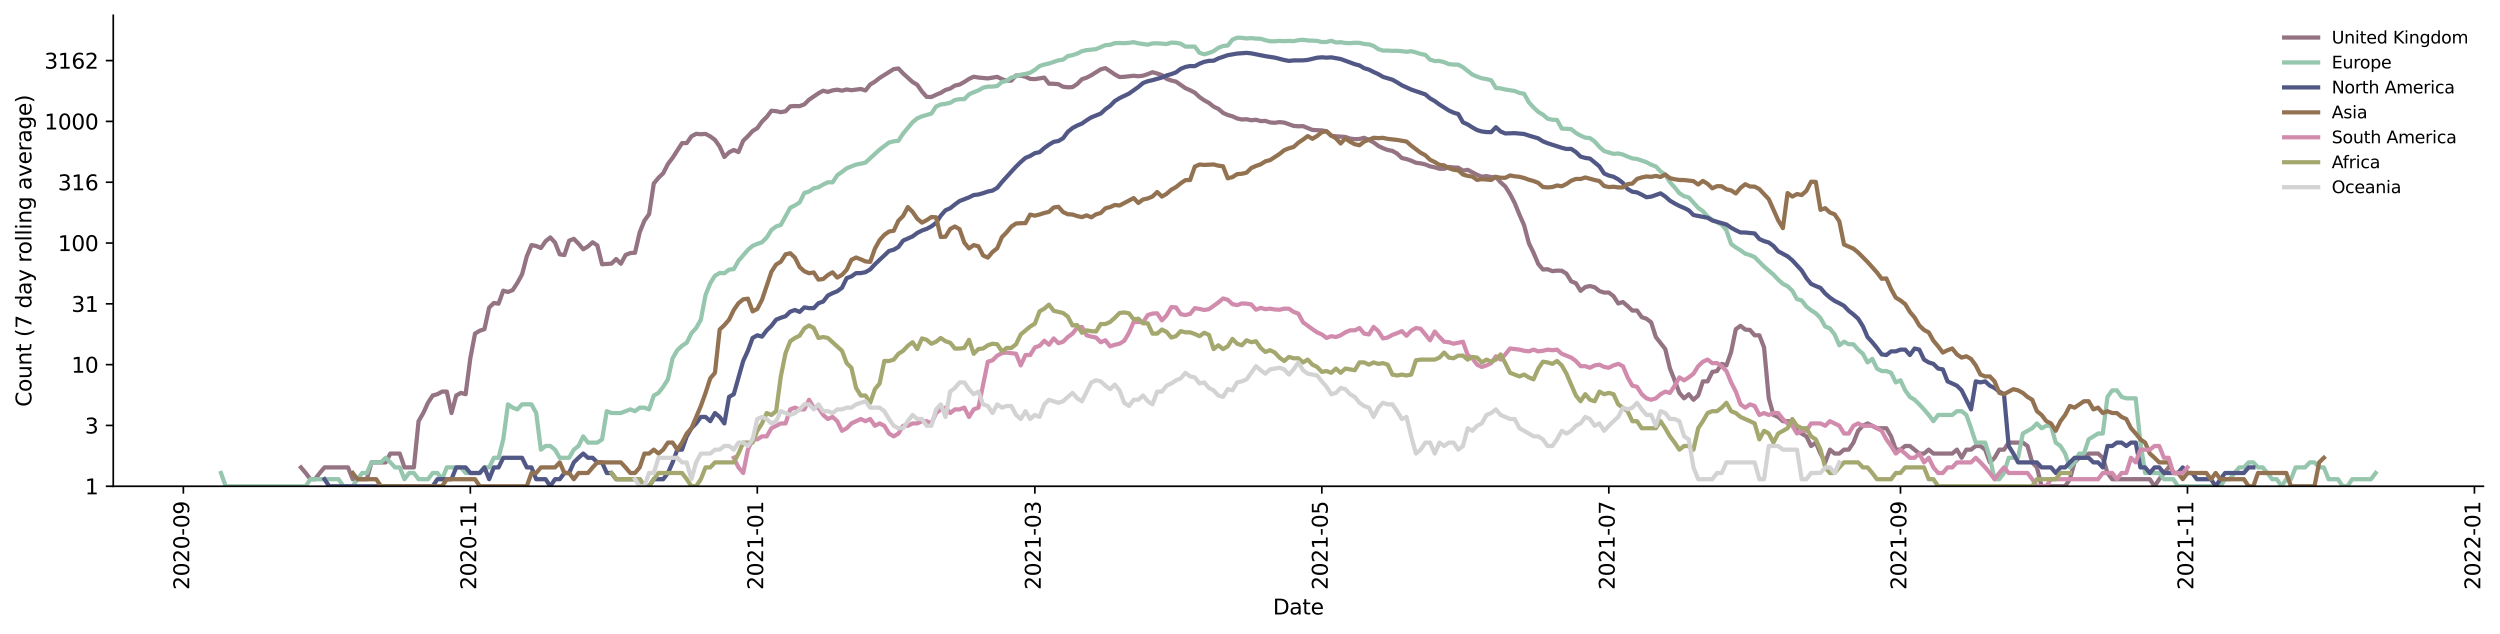 <?xml version="1.0" encoding="utf-8" standalone="no"?>
<!DOCTYPE svg PUBLIC "-//W3C//DTD SVG 1.1//EN"
  "http://www.w3.org/Graphics/SVG/1.1/DTD/svg11.dtd">
<svg height="298.621pt" version="1.1" viewBox="0 0 1177.158 298.621" width="1177.158pt" xmlns="http://www.w3.org/2000/svg" xmlns:xlink="http://www.w3.org/1999/xlink">
 <defs>
  <style type="text/css">*{stroke-linecap:butt;stroke-linejoin:round;}</style>
 </defs>
 <g id="figure_1">
  <g id="patch_1">
   <path d="M 0 298.621 
L 1177.158 298.621 
L 1177.158 0 
L 0 0 
z
" style="fill:#ffffff;"/>
  </g>
  <g id="axes_1">
   <g id="patch_2">
    <path d="M 53.328 228.96 
L 1169.328 228.96 
L 1169.328 7.2 
L 53.328 7.2 
z
" style="fill:#ffffff;"/>
   </g>
   <g id="matplotlib.axis_1">
    <g id="xtick_1">
     <g id="line2d_1">
      <defs>
       <path d="M 0 0 
L 0 3.5 
" id="m6b8482c4f6" style="stroke:#000000;stroke-width:0.8;"/>
      </defs>
      <g>
       <use style="stroke:#000000;stroke-width:0.8;" x="86.334" xlink:href="#m6b8482c4f6" y="228.96"/>
      </g>
     </g>
     <g id="text_1">
      <!-- 2020-09 -->
      <g transform="translate(89.093 277.743)rotate(-90)scale(0.1 -0.1)">
       <defs>
        <path d="M 1228 531 
L 3431 531 
L 3431 0 
L 469 0 
L 469 531 
Q 828 903 1448 1529 
Q 2069 2156 2228 2338 
Q 2531 2678 2651 2914 
Q 2772 3150 2772 3378 
Q 2772 3750 2511 3984 
Q 2250 4219 1831 4219 
Q 1534 4219 1204 4116 
Q 875 4013 500 3803 
L 500 4441 
Q 881 4594 1212 4672 
Q 1544 4750 1819 4750 
Q 2544 4750 2975 4387 
Q 3406 4025 3406 3419 
Q 3406 3131 3298 2873 
Q 3191 2616 2906 2266 
Q 2828 2175 2409 1742 
Q 1991 1309 1228 531 
z
" id="DejaVuSans-32" transform="scale(0.016)"/>
        <path d="M 2034 4250 
Q 1547 4250 1301 3770 
Q 1056 3291 1056 2328 
Q 1056 1369 1301 889 
Q 1547 409 2034 409 
Q 2525 409 2770 889 
Q 3016 1369 3016 2328 
Q 3016 3291 2770 3770 
Q 2525 4250 2034 4250 
z
M 2034 4750 
Q 2819 4750 3233 4129 
Q 3647 3509 3647 2328 
Q 3647 1150 3233 529 
Q 2819 -91 2034 -91 
Q 1250 -91 836 529 
Q 422 1150 422 2328 
Q 422 3509 836 4129 
Q 1250 4750 2034 4750 
z
" id="DejaVuSans-30" transform="scale(0.016)"/>
        <path d="M 313 2009 
L 1997 2009 
L 1997 1497 
L 313 1497 
L 313 2009 
z
" id="DejaVuSans-2d" transform="scale(0.016)"/>
        <path d="M 703 97 
L 703 672 
Q 941 559 1184 500 
Q 1428 441 1663 441 
Q 2288 441 2617 861 
Q 2947 1281 2994 2138 
Q 2813 1869 2534 1725 
Q 2256 1581 1919 1581 
Q 1219 1581 811 2004 
Q 403 2428 403 3163 
Q 403 3881 828 4315 
Q 1253 4750 1959 4750 
Q 2769 4750 3195 4129 
Q 3622 3509 3622 2328 
Q 3622 1225 3098 567 
Q 2575 -91 1691 -91 
Q 1453 -91 1209 -44 
Q 966 3 703 97 
z
M 1959 2075 
Q 2384 2075 2632 2365 
Q 2881 2656 2881 3163 
Q 2881 3666 2632 3958 
Q 2384 4250 1959 4250 
Q 1534 4250 1286 3958 
Q 1038 3666 1038 3163 
Q 1038 2656 1286 2365 
Q 1534 2075 1959 2075 
z
" id="DejaVuSans-39" transform="scale(0.016)"/>
       </defs>
       <use xlink:href="#DejaVuSans-32"/>
       <use x="63.623" xlink:href="#DejaVuSans-30"/>
       <use x="127.246" xlink:href="#DejaVuSans-32"/>
       <use x="190.869" xlink:href="#DejaVuSans-30"/>
       <use x="254.492" xlink:href="#DejaVuSans-2d"/>
       <use x="290.576" xlink:href="#DejaVuSans-30"/>
       <use x="354.199" xlink:href="#DejaVuSans-39"/>
      </g>
     </g>
    </g>
    <g id="xtick_2">
     <g id="line2d_2">
      <g>
       <use style="stroke:#000000;stroke-width:0.8;" x="221.459" xlink:href="#m6b8482c4f6" y="228.96"/>
      </g>
     </g>
     <g id="text_2">
      <!-- 2020-11 -->
      <g transform="translate(224.219 277.743)rotate(-90)scale(0.1 -0.1)">
       <defs>
        <path d="M 794 531 
L 1825 531 
L 1825 4091 
L 703 3866 
L 703 4441 
L 1819 4666 
L 2450 4666 
L 2450 531 
L 3481 531 
L 3481 0 
L 794 0 
L 794 531 
z
" id="DejaVuSans-31" transform="scale(0.016)"/>
       </defs>
       <use xlink:href="#DejaVuSans-32"/>
       <use x="63.623" xlink:href="#DejaVuSans-30"/>
       <use x="127.246" xlink:href="#DejaVuSans-32"/>
       <use x="190.869" xlink:href="#DejaVuSans-30"/>
       <use x="254.492" xlink:href="#DejaVuSans-2d"/>
       <use x="290.576" xlink:href="#DejaVuSans-31"/>
       <use x="354.199" xlink:href="#DejaVuSans-31"/>
      </g>
     </g>
    </g>
    <g id="xtick_3">
     <g id="line2d_3">
      <g>
       <use style="stroke:#000000;stroke-width:0.8;" x="356.584" xlink:href="#m6b8482c4f6" y="228.96"/>
      </g>
     </g>
     <g id="text_3">
      <!-- 2021-01 -->
      <g transform="translate(359.344 277.743)rotate(-90)scale(0.1 -0.1)">
       <use xlink:href="#DejaVuSans-32"/>
       <use x="63.623" xlink:href="#DejaVuSans-30"/>
       <use x="127.246" xlink:href="#DejaVuSans-32"/>
       <use x="190.869" xlink:href="#DejaVuSans-31"/>
       <use x="254.492" xlink:href="#DejaVuSans-2d"/>
       <use x="290.576" xlink:href="#DejaVuSans-30"/>
       <use x="354.199" xlink:href="#DejaVuSans-31"/>
      </g>
     </g>
    </g>
    <g id="xtick_4">
     <g id="line2d_4">
      <g>
       <use style="stroke:#000000;stroke-width:0.8;" x="487.279" xlink:href="#m6b8482c4f6" y="228.96"/>
      </g>
     </g>
     <g id="text_4">
      <!-- 2021-03 -->
      <g transform="translate(490.038 277.743)rotate(-90)scale(0.1 -0.1)">
       <defs>
        <path d="M 2597 2516 
Q 3050 2419 3304 2112 
Q 3559 1806 3559 1356 
Q 3559 666 3084 287 
Q 2609 -91 1734 -91 
Q 1441 -91 1130 -33 
Q 819 25 488 141 
L 488 750 
Q 750 597 1062 519 
Q 1375 441 1716 441 
Q 2309 441 2620 675 
Q 2931 909 2931 1356 
Q 2931 1769 2642 2001 
Q 2353 2234 1838 2234 
L 1294 2234 
L 1294 2753 
L 1863 2753 
Q 2328 2753 2575 2939 
Q 2822 3125 2822 3475 
Q 2822 3834 2567 4026 
Q 2313 4219 1838 4219 
Q 1578 4219 1281 4162 
Q 984 4106 628 3988 
L 628 4550 
Q 988 4650 1302 4700 
Q 1616 4750 1894 4750 
Q 2613 4750 3031 4423 
Q 3450 4097 3450 3541 
Q 3450 3153 3228 2886 
Q 3006 2619 2597 2516 
z
" id="DejaVuSans-33" transform="scale(0.016)"/>
       </defs>
       <use xlink:href="#DejaVuSans-32"/>
       <use x="63.623" xlink:href="#DejaVuSans-30"/>
       <use x="127.246" xlink:href="#DejaVuSans-32"/>
       <use x="190.869" xlink:href="#DejaVuSans-31"/>
       <use x="254.492" xlink:href="#DejaVuSans-2d"/>
       <use x="290.576" xlink:href="#DejaVuSans-30"/>
       <use x="354.199" xlink:href="#DejaVuSans-33"/>
      </g>
     </g>
    </g>
    <g id="xtick_5">
     <g id="line2d_5">
      <g>
       <use style="stroke:#000000;stroke-width:0.8;" x="622.404" xlink:href="#m6b8482c4f6" y="228.96"/>
      </g>
     </g>
     <g id="text_5">
      <!-- 2021-05 -->
      <g transform="translate(625.163 277.743)rotate(-90)scale(0.1 -0.1)">
       <defs>
        <path d="M 691 4666 
L 3169 4666 
L 3169 4134 
L 1269 4134 
L 1269 2991 
Q 1406 3038 1543 3061 
Q 1681 3084 1819 3084 
Q 2600 3084 3056 2656 
Q 3513 2228 3513 1497 
Q 3513 744 3044 326 
Q 2575 -91 1722 -91 
Q 1428 -91 1123 -41 
Q 819 9 494 109 
L 494 744 
Q 775 591 1075 516 
Q 1375 441 1709 441 
Q 2250 441 2565 725 
Q 2881 1009 2881 1497 
Q 2881 1984 2565 2268 
Q 2250 2553 1709 2553 
Q 1456 2553 1204 2497 
Q 953 2441 691 2322 
L 691 4666 
z
" id="DejaVuSans-35" transform="scale(0.016)"/>
       </defs>
       <use xlink:href="#DejaVuSans-32"/>
       <use x="63.623" xlink:href="#DejaVuSans-30"/>
       <use x="127.246" xlink:href="#DejaVuSans-32"/>
       <use x="190.869" xlink:href="#DejaVuSans-31"/>
       <use x="254.492" xlink:href="#DejaVuSans-2d"/>
       <use x="290.576" xlink:href="#DejaVuSans-30"/>
       <use x="354.199" xlink:href="#DejaVuSans-35"/>
      </g>
     </g>
    </g>
    <g id="xtick_6">
     <g id="line2d_6">
      <g>
       <use style="stroke:#000000;stroke-width:0.8;" x="757.529" xlink:href="#m6b8482c4f6" y="228.96"/>
      </g>
     </g>
     <g id="text_6">
      <!-- 2021-07 -->
      <g transform="translate(760.288 277.743)rotate(-90)scale(0.1 -0.1)">
       <defs>
        <path d="M 525 4666 
L 3525 4666 
L 3525 4397 
L 1831 0 
L 1172 0 
L 2766 4134 
L 525 4134 
L 525 4666 
z
" id="DejaVuSans-37" transform="scale(0.016)"/>
       </defs>
       <use xlink:href="#DejaVuSans-32"/>
       <use x="63.623" xlink:href="#DejaVuSans-30"/>
       <use x="127.246" xlink:href="#DejaVuSans-32"/>
       <use x="190.869" xlink:href="#DejaVuSans-31"/>
       <use x="254.492" xlink:href="#DejaVuSans-2d"/>
       <use x="290.576" xlink:href="#DejaVuSans-30"/>
       <use x="354.199" xlink:href="#DejaVuSans-37"/>
      </g>
     </g>
    </g>
    <g id="xtick_7">
     <g id="line2d_7">
      <g>
       <use style="stroke:#000000;stroke-width:0.8;" x="894.869" xlink:href="#m6b8482c4f6" y="228.96"/>
      </g>
     </g>
     <g id="text_7">
      <!-- 2021-09 -->
      <g transform="translate(897.629 277.743)rotate(-90)scale(0.1 -0.1)">
       <use xlink:href="#DejaVuSans-32"/>
       <use x="63.623" xlink:href="#DejaVuSans-30"/>
       <use x="127.246" xlink:href="#DejaVuSans-32"/>
       <use x="190.869" xlink:href="#DejaVuSans-31"/>
       <use x="254.492" xlink:href="#DejaVuSans-2d"/>
       <use x="290.576" xlink:href="#DejaVuSans-30"/>
       <use x="354.199" xlink:href="#DejaVuSans-39"/>
      </g>
     </g>
    </g>
    <g id="xtick_8">
     <g id="line2d_8">
      <g>
       <use style="stroke:#000000;stroke-width:0.8;" x="1029.994" xlink:href="#m6b8482c4f6" y="228.96"/>
      </g>
     </g>
     <g id="text_8">
      <!-- 2021-11 -->
      <g transform="translate(1032.754 277.743)rotate(-90)scale(0.1 -0.1)">
       <use xlink:href="#DejaVuSans-32"/>
       <use x="63.623" xlink:href="#DejaVuSans-30"/>
       <use x="127.246" xlink:href="#DejaVuSans-32"/>
       <use x="190.869" xlink:href="#DejaVuSans-31"/>
       <use x="254.492" xlink:href="#DejaVuSans-2d"/>
       <use x="290.576" xlink:href="#DejaVuSans-31"/>
       <use x="354.199" xlink:href="#DejaVuSans-31"/>
      </g>
     </g>
    </g>
    <g id="xtick_9">
     <g id="line2d_9">
      <g>
       <use style="stroke:#000000;stroke-width:0.8;" x="1165.119" xlink:href="#m6b8482c4f6" y="228.96"/>
      </g>
     </g>
     <g id="text_9">
      <!-- 2022-01 -->
      <g transform="translate(1167.879 277.743)rotate(-90)scale(0.1 -0.1)">
       <use xlink:href="#DejaVuSans-32"/>
       <use x="63.623" xlink:href="#DejaVuSans-30"/>
       <use x="127.246" xlink:href="#DejaVuSans-32"/>
       <use x="190.869" xlink:href="#DejaVuSans-32"/>
       <use x="254.492" xlink:href="#DejaVuSans-2d"/>
       <use x="290.576" xlink:href="#DejaVuSans-30"/>
       <use x="354.199" xlink:href="#DejaVuSans-31"/>
      </g>
     </g>
    </g>
    <g id="text_10">
     <!-- Date -->
     <g transform="translate(599.377 289.341)scale(0.1 -0.1)">
      <defs>
       <path d="M 1259 4147 
L 1259 519 
L 2022 519 
Q 2988 519 3436 956 
Q 3884 1394 3884 2338 
Q 3884 3275 3436 3711 
Q 2988 4147 2022 4147 
L 1259 4147 
z
M 628 4666 
L 1925 4666 
Q 3281 4666 3915 4102 
Q 4550 3538 4550 2338 
Q 4550 1131 3912 565 
Q 3275 0 1925 0 
L 628 0 
L 628 4666 
z
" id="DejaVuSans-44" transform="scale(0.016)"/>
       <path d="M 2194 1759 
Q 1497 1759 1228 1600 
Q 959 1441 959 1056 
Q 959 750 1161 570 
Q 1363 391 1709 391 
Q 2188 391 2477 730 
Q 2766 1069 2766 1631 
L 2766 1759 
L 2194 1759 
z
M 3341 1997 
L 3341 0 
L 2766 0 
L 2766 531 
Q 2569 213 2275 61 
Q 1981 -91 1556 -91 
Q 1019 -91 701 211 
Q 384 513 384 1019 
Q 384 1609 779 1909 
Q 1175 2209 1959 2209 
L 2766 2209 
L 2766 2266 
Q 2766 2663 2505 2880 
Q 2244 3097 1772 3097 
Q 1472 3097 1187 3025 
Q 903 2953 641 2809 
L 641 3341 
Q 956 3463 1253 3523 
Q 1550 3584 1831 3584 
Q 2591 3584 2966 3190 
Q 3341 2797 3341 1997 
z
" id="DejaVuSans-61" transform="scale(0.016)"/>
       <path d="M 1172 4494 
L 1172 3500 
L 2356 3500 
L 2356 3053 
L 1172 3053 
L 1172 1153 
Q 1172 725 1289 603 
Q 1406 481 1766 481 
L 2356 481 
L 2356 0 
L 1766 0 
Q 1100 0 847 248 
Q 594 497 594 1153 
L 594 3053 
L 172 3053 
L 172 3500 
L 594 3500 
L 594 4494 
L 1172 4494 
z
" id="DejaVuSans-74" transform="scale(0.016)"/>
       <path d="M 3597 1894 
L 3597 1613 
L 953 1613 
Q 991 1019 1311 708 
Q 1631 397 2203 397 
Q 2534 397 2845 478 
Q 3156 559 3463 722 
L 3463 178 
Q 3153 47 2828 -22 
Q 2503 -91 2169 -91 
Q 1331 -91 842 396 
Q 353 884 353 1716 
Q 353 2575 817 3079 
Q 1281 3584 2069 3584 
Q 2775 3584 3186 3129 
Q 3597 2675 3597 1894 
z
M 3022 2063 
Q 3016 2534 2758 2815 
Q 2500 3097 2075 3097 
Q 1594 3097 1305 2825 
Q 1016 2553 972 2059 
L 3022 2063 
z
" id="DejaVuSans-65" transform="scale(0.016)"/>
      </defs>
      <use xlink:href="#DejaVuSans-44"/>
      <use x="77.002" xlink:href="#DejaVuSans-61"/>
      <use x="138.281" xlink:href="#DejaVuSans-74"/>
      <use x="177.49" xlink:href="#DejaVuSans-65"/>
     </g>
    </g>
   </g>
   <g id="matplotlib.axis_2">
    <g id="ytick_1">
     <g id="line2d_10">
      <defs>
       <path d="M 0 0 
L -3.5 0 
" id="mbd616f19b0" style="stroke:#000000;stroke-width:0.8;"/>
      </defs>
      <g>
       <use style="stroke:#000000;stroke-width:0.8;" x="53.328" xlink:href="#mbd616f19b0" y="228.96"/>
      </g>
     </g>
     <g id="text_11">
      <!-- 1 -->
      <g transform="translate(39.966 232.759)scale(0.1 -0.1)">
       <use xlink:href="#DejaVuSans-31"/>
      </g>
     </g>
    </g>
    <g id="ytick_2">
     <g id="line2d_11">
      <g>
       <use style="stroke:#000000;stroke-width:0.8;" x="53.328" xlink:href="#mbd616f19b0" y="200.328"/>
      </g>
     </g>
     <g id="text_12">
      <!-- 3 -->
      <g transform="translate(39.966 204.127)scale(0.1 -0.1)">
       <use xlink:href="#DejaVuSans-33"/>
      </g>
     </g>
    </g>
    <g id="ytick_3">
     <g id="line2d_12">
      <g>
       <use style="stroke:#000000;stroke-width:0.8;" x="53.328" xlink:href="#mbd616f19b0" y="171.695"/>
      </g>
     </g>
     <g id="text_13">
      <!-- 10 -->
      <g transform="translate(33.603 175.495)scale(0.1 -0.1)">
       <use xlink:href="#DejaVuSans-31"/>
       <use x="63.623" xlink:href="#DejaVuSans-30"/>
      </g>
     </g>
    </g>
    <g id="ytick_4">
     <g id="line2d_13">
      <g>
       <use style="stroke:#000000;stroke-width:0.8;" x="53.328" xlink:href="#mbd616f19b0" y="143.063"/>
      </g>
     </g>
     <g id="text_14">
      <!-- 31 -->
      <g transform="translate(33.603 146.862)scale(0.1 -0.1)">
       <use xlink:href="#DejaVuSans-33"/>
       <use x="63.623" xlink:href="#DejaVuSans-31"/>
      </g>
     </g>
    </g>
    <g id="ytick_5">
     <g id="line2d_14">
      <g>
       <use style="stroke:#000000;stroke-width:0.8;" x="53.328" xlink:href="#mbd616f19b0" y="114.431"/>
      </g>
     </g>
     <g id="text_15">
      <!-- 100 -->
      <g transform="translate(27.241 118.23)scale(0.1 -0.1)">
       <use xlink:href="#DejaVuSans-31"/>
       <use x="63.623" xlink:href="#DejaVuSans-30"/>
       <use x="127.246" xlink:href="#DejaVuSans-30"/>
      </g>
     </g>
    </g>
    <g id="ytick_6">
     <g id="line2d_15">
      <g>
       <use style="stroke:#000000;stroke-width:0.8;" x="53.328" xlink:href="#mbd616f19b0" y="85.798"/>
      </g>
     </g>
     <g id="text_16">
      <!-- 316 -->
      <g transform="translate(27.241 89.598)scale(0.1 -0.1)">
       <defs>
        <path d="M 2113 2584 
Q 1688 2584 1439 2293 
Q 1191 2003 1191 1497 
Q 1191 994 1439 701 
Q 1688 409 2113 409 
Q 2538 409 2786 701 
Q 3034 994 3034 1497 
Q 3034 2003 2786 2293 
Q 2538 2584 2113 2584 
z
M 3366 4563 
L 3366 3988 
Q 3128 4100 2886 4159 
Q 2644 4219 2406 4219 
Q 1781 4219 1451 3797 
Q 1122 3375 1075 2522 
Q 1259 2794 1537 2939 
Q 1816 3084 2150 3084 
Q 2853 3084 3261 2657 
Q 3669 2231 3669 1497 
Q 3669 778 3244 343 
Q 2819 -91 2113 -91 
Q 1303 -91 875 529 
Q 447 1150 447 2328 
Q 447 3434 972 4092 
Q 1497 4750 2381 4750 
Q 2619 4750 2861 4703 
Q 3103 4656 3366 4563 
z
" id="DejaVuSans-36" transform="scale(0.016)"/>
       </defs>
       <use xlink:href="#DejaVuSans-33"/>
       <use x="63.623" xlink:href="#DejaVuSans-31"/>
       <use x="127.246" xlink:href="#DejaVuSans-36"/>
      </g>
     </g>
    </g>
    <g id="ytick_7">
     <g id="line2d_16">
      <g>
       <use style="stroke:#000000;stroke-width:0.8;" x="53.328" xlink:href="#mbd616f19b0" y="57.166"/>
      </g>
     </g>
     <g id="text_17">
      <!-- 1000 -->
      <g transform="translate(20.878 60.965)scale(0.1 -0.1)">
       <use xlink:href="#DejaVuSans-31"/>
       <use x="63.623" xlink:href="#DejaVuSans-30"/>
       <use x="127.246" xlink:href="#DejaVuSans-30"/>
       <use x="190.869" xlink:href="#DejaVuSans-30"/>
      </g>
     </g>
    </g>
    <g id="ytick_8">
     <g id="line2d_17">
      <g>
       <use style="stroke:#000000;stroke-width:0.8;" x="53.328" xlink:href="#mbd616f19b0" y="28.534"/>
      </g>
     </g>
     <g id="text_18">
      <!-- 3162 -->
      <g transform="translate(20.878 32.333)scale(0.1 -0.1)">
       <use xlink:href="#DejaVuSans-33"/>
       <use x="63.623" xlink:href="#DejaVuSans-31"/>
       <use x="127.246" xlink:href="#DejaVuSans-36"/>
       <use x="190.869" xlink:href="#DejaVuSans-32"/>
      </g>
     </g>
    </g>
    <g id="text_19">
     <!-- Count (7 day rolling average) -->
     <g transform="translate(14.798 191.548)rotate(-90)scale(0.1 -0.1)">
      <defs>
       <path d="M 4122 4306 
L 4122 3641 
Q 3803 3938 3442 4084 
Q 3081 4231 2675 4231 
Q 1875 4231 1450 3742 
Q 1025 3253 1025 2328 
Q 1025 1406 1450 917 
Q 1875 428 2675 428 
Q 3081 428 3442 575 
Q 3803 722 4122 1019 
L 4122 359 
Q 3791 134 3420 21 
Q 3050 -91 2638 -91 
Q 1578 -91 968 557 
Q 359 1206 359 2328 
Q 359 3453 968 4101 
Q 1578 4750 2638 4750 
Q 3056 4750 3426 4639 
Q 3797 4528 4122 4306 
z
" id="DejaVuSans-43" transform="scale(0.016)"/>
       <path d="M 1959 3097 
Q 1497 3097 1228 2736 
Q 959 2375 959 1747 
Q 959 1119 1226 758 
Q 1494 397 1959 397 
Q 2419 397 2687 759 
Q 2956 1122 2956 1747 
Q 2956 2369 2687 2733 
Q 2419 3097 1959 3097 
z
M 1959 3584 
Q 2709 3584 3137 3096 
Q 3566 2609 3566 1747 
Q 3566 888 3137 398 
Q 2709 -91 1959 -91 
Q 1206 -91 779 398 
Q 353 888 353 1747 
Q 353 2609 779 3096 
Q 1206 3584 1959 3584 
z
" id="DejaVuSans-6f" transform="scale(0.016)"/>
       <path d="M 544 1381 
L 544 3500 
L 1119 3500 
L 1119 1403 
Q 1119 906 1312 657 
Q 1506 409 1894 409 
Q 2359 409 2629 706 
Q 2900 1003 2900 1516 
L 2900 3500 
L 3475 3500 
L 3475 0 
L 2900 0 
L 2900 538 
Q 2691 219 2414 64 
Q 2138 -91 1772 -91 
Q 1169 -91 856 284 
Q 544 659 544 1381 
z
M 1991 3584 
L 1991 3584 
z
" id="DejaVuSans-75" transform="scale(0.016)"/>
       <path d="M 3513 2113 
L 3513 0 
L 2938 0 
L 2938 2094 
Q 2938 2591 2744 2837 
Q 2550 3084 2163 3084 
Q 1697 3084 1428 2787 
Q 1159 2491 1159 1978 
L 1159 0 
L 581 0 
L 581 3500 
L 1159 3500 
L 1159 2956 
Q 1366 3272 1645 3428 
Q 1925 3584 2291 3584 
Q 2894 3584 3203 3211 
Q 3513 2838 3513 2113 
z
" id="DejaVuSans-6e" transform="scale(0.016)"/>
       <path id="DejaVuSans-20" transform="scale(0.016)"/>
       <path d="M 1984 4856 
Q 1566 4138 1362 3434 
Q 1159 2731 1159 2009 
Q 1159 1288 1364 580 
Q 1569 -128 1984 -844 
L 1484 -844 
Q 1016 -109 783 600 
Q 550 1309 550 2009 
Q 550 2706 781 3412 
Q 1013 4119 1484 4856 
L 1984 4856 
z
" id="DejaVuSans-28" transform="scale(0.016)"/>
       <path d="M 2906 2969 
L 2906 4863 
L 3481 4863 
L 3481 0 
L 2906 0 
L 2906 525 
Q 2725 213 2448 61 
Q 2172 -91 1784 -91 
Q 1150 -91 751 415 
Q 353 922 353 1747 
Q 353 2572 751 3078 
Q 1150 3584 1784 3584 
Q 2172 3584 2448 3432 
Q 2725 3281 2906 2969 
z
M 947 1747 
Q 947 1113 1208 752 
Q 1469 391 1925 391 
Q 2381 391 2643 752 
Q 2906 1113 2906 1747 
Q 2906 2381 2643 2742 
Q 2381 3103 1925 3103 
Q 1469 3103 1208 2742 
Q 947 2381 947 1747 
z
" id="DejaVuSans-64" transform="scale(0.016)"/>
       <path d="M 2059 -325 
Q 1816 -950 1584 -1140 
Q 1353 -1331 966 -1331 
L 506 -1331 
L 506 -850 
L 844 -850 
Q 1081 -850 1212 -737 
Q 1344 -625 1503 -206 
L 1606 56 
L 191 3500 
L 800 3500 
L 1894 763 
L 2988 3500 
L 3597 3500 
L 2059 -325 
z
" id="DejaVuSans-79" transform="scale(0.016)"/>
       <path d="M 2631 2963 
Q 2534 3019 2420 3045 
Q 2306 3072 2169 3072 
Q 1681 3072 1420 2755 
Q 1159 2438 1159 1844 
L 1159 0 
L 581 0 
L 581 3500 
L 1159 3500 
L 1159 2956 
Q 1341 3275 1631 3429 
Q 1922 3584 2338 3584 
Q 2397 3584 2469 3576 
Q 2541 3569 2628 3553 
L 2631 2963 
z
" id="DejaVuSans-72" transform="scale(0.016)"/>
       <path d="M 603 4863 
L 1178 4863 
L 1178 0 
L 603 0 
L 603 4863 
z
" id="DejaVuSans-6c" transform="scale(0.016)"/>
       <path d="M 603 3500 
L 1178 3500 
L 1178 0 
L 603 0 
L 603 3500 
z
M 603 4863 
L 1178 4863 
L 1178 4134 
L 603 4134 
L 603 4863 
z
" id="DejaVuSans-69" transform="scale(0.016)"/>
       <path d="M 2906 1791 
Q 2906 2416 2648 2759 
Q 2391 3103 1925 3103 
Q 1463 3103 1205 2759 
Q 947 2416 947 1791 
Q 947 1169 1205 825 
Q 1463 481 1925 481 
Q 2391 481 2648 825 
Q 2906 1169 2906 1791 
z
M 3481 434 
Q 3481 -459 3084 -895 
Q 2688 -1331 1869 -1331 
Q 1566 -1331 1297 -1286 
Q 1028 -1241 775 -1147 
L 775 -588 
Q 1028 -725 1275 -790 
Q 1522 -856 1778 -856 
Q 2344 -856 2625 -561 
Q 2906 -266 2906 331 
L 2906 616 
Q 2728 306 2450 153 
Q 2172 0 1784 0 
Q 1141 0 747 490 
Q 353 981 353 1791 
Q 353 2603 747 3093 
Q 1141 3584 1784 3584 
Q 2172 3584 2450 3431 
Q 2728 3278 2906 2969 
L 2906 3500 
L 3481 3500 
L 3481 434 
z
" id="DejaVuSans-67" transform="scale(0.016)"/>
       <path d="M 191 3500 
L 800 3500 
L 1894 563 
L 2988 3500 
L 3597 3500 
L 2284 0 
L 1503 0 
L 191 3500 
z
" id="DejaVuSans-76" transform="scale(0.016)"/>
       <path d="M 513 4856 
L 1013 4856 
Q 1481 4119 1714 3412 
Q 1947 2706 1947 2009 
Q 1947 1309 1714 600 
Q 1481 -109 1013 -844 
L 513 -844 
Q 928 -128 1133 580 
Q 1338 1288 1338 2009 
Q 1338 2731 1133 3434 
Q 928 4138 513 4856 
z
" id="DejaVuSans-29" transform="scale(0.016)"/>
      </defs>
      <use xlink:href="#DejaVuSans-43"/>
      <use x="69.824" xlink:href="#DejaVuSans-6f"/>
      <use x="131.006" xlink:href="#DejaVuSans-75"/>
      <use x="194.385" xlink:href="#DejaVuSans-6e"/>
      <use x="257.764" xlink:href="#DejaVuSans-74"/>
      <use x="296.973" xlink:href="#DejaVuSans-20"/>
      <use x="328.76" xlink:href="#DejaVuSans-28"/>
      <use x="367.773" xlink:href="#DejaVuSans-37"/>
      <use x="431.396" xlink:href="#DejaVuSans-20"/>
      <use x="463.184" xlink:href="#DejaVuSans-64"/>
      <use x="526.66" xlink:href="#DejaVuSans-61"/>
      <use x="587.939" xlink:href="#DejaVuSans-79"/>
      <use x="647.119" xlink:href="#DejaVuSans-20"/>
      <use x="678.906" xlink:href="#DejaVuSans-72"/>
      <use x="717.77" xlink:href="#DejaVuSans-6f"/>
      <use x="778.951" xlink:href="#DejaVuSans-6c"/>
      <use x="806.734" xlink:href="#DejaVuSans-6c"/>
      <use x="834.518" xlink:href="#DejaVuSans-69"/>
      <use x="862.301" xlink:href="#DejaVuSans-6e"/>
      <use x="925.68" xlink:href="#DejaVuSans-67"/>
      <use x="989.156" xlink:href="#DejaVuSans-20"/>
      <use x="1020.943" xlink:href="#DejaVuSans-61"/>
      <use x="1082.223" xlink:href="#DejaVuSans-76"/>
      <use x="1141.402" xlink:href="#DejaVuSans-65"/>
      <use x="1202.926" xlink:href="#DejaVuSans-72"/>
      <use x="1244.039" xlink:href="#DejaVuSans-61"/>
      <use x="1305.318" xlink:href="#DejaVuSans-67"/>
      <use x="1368.795" xlink:href="#DejaVuSans-65"/>
      <use x="1430.318" xlink:href="#DejaVuSans-29"/>
     </g>
    </g>
   </g>
   <g id="line2d_18">
    <path clip-path="url(#p90b1bbb7db)" d="M 141.713 220.09 
L 143.928 222.71 
L 146.144 225.639 
L 148.359 225.639 
L 150.574 222.71 
L 152.789 220.09 
L 163.865 220.09 
L 166.08 225.639 
L 172.726 225.639 
L 174.941 217.719 
L 181.586 217.719 
L 183.801 213.565 
L 188.232 213.565 
L 190.447 220.09 
L 194.877 220.09 
L 197.092 198.317 
L 199.307 194.483 
L 201.523 189.655 
L 203.738 186.242 
L 205.953 185.613 
L 208.168 184.399 
L 210.383 184.399 
L 212.598 194.483 
L 214.814 186.242 
L 217.029 184.999 
L 219.244 185.613 
L 221.459 168.687 
L 223.674 157.077 
L 225.889 155.733 
L 228.105 154.996 
L 230.32 144.851 
L 232.535 142.657 
L 234.75 142.991 
L 236.965 136.866 
L 239.18 137.487 
L 241.396 136.605 
L 243.611 133.208 
L 245.826 129.17 
L 248.041 120.701 
L 250.256 115.409 
L 252.471 115.819 
L 254.687 116.776 
L 256.902 113.592 
L 259.117 111.803 
L 261.332 114.218 
L 263.547 119.759 
L 265.762 120.069 
L 267.978 113.353 
L 270.193 112.451 
L 272.408 114.753 
L 274.623 117.369 
L 276.838 116.045 
L 279.053 114.078 
L 281.269 115.557 
L 283.484 124.444 
L 287.914 124.127 
L 290.129 121.967 
L 292.344 124.179 
L 294.56 120.069 
L 296.775 119.15 
L 298.99 119.022 
L 301.205 109.398 
L 303.42 103.924 
L 305.635 100.82 
L 307.851 86.385 
L 310.066 83.726 
L 312.281 81.578 
L 314.496 77.223 
L 316.711 74.305 
L 321.142 67.403 
L 323.357 67.355 
L 325.572 64.207 
L 327.787 63.01 
L 330.002 63.209 
L 332.217 63.046 
L 334.433 64.221 
L 336.648 65.875 
L 338.863 69.003 
L 341.078 73.898 
L 343.293 71.739 
L 345.508 70.622 
L 347.724 71.586 
L 349.939 66.271 
L 352.154 64.132 
L 354.369 61.698 
L 356.584 60.353 
L 358.799 57.259 
L 361.015 55.062 
L 363.23 52.145 
L 365.445 52.346 
L 367.66 52.813 
L 369.875 52.396 
L 372.09 50.079 
L 374.305 49.927 
L 376.521 49.986 
L 378.736 49.138 
L 380.951 46.941 
L 385.381 43.921 
L 387.596 42.718 
L 389.812 43.295 
L 392.027 42.556 
L 394.242 42.219 
L 396.457 42.691 
L 398.672 42.112 
L 400.887 42.483 
L 405.318 41.907 
L 407.533 42.588 
L 409.748 39.77 
L 411.963 38.447 
L 414.178 36.696 
L 420.824 32.537 
L 423.039 32.251 
L 425.254 34.584 
L 429.685 38.611 
L 431.9 39.926 
L 434.115 43.111 
L 436.33 45.611 
L 438.545 45.676 
L 440.76 44.628 
L 442.976 43.71 
L 445.191 42.365 
L 447.406 41.685 
L 449.621 40.302 
L 451.836 39.809 
L 454.051 38.594 
L 456.267 37.151 
L 458.482 36.12 
L 460.697 36.511 
L 465.127 36.932 
L 469.558 36.186 
L 471.773 37.265 
L 473.988 38.043 
L 476.203 37.938 
L 478.418 35.561 
L 480.633 35.618 
L 482.849 36.125 
L 485.064 37.143 
L 487.279 37.26 
L 491.709 36.539 
L 493.924 39.404 
L 496.14 39.453 
L 498.355 39.649 
L 500.57 40.845 
L 502.785 41.104 
L 505 41.004 
L 507.215 39.564 
L 509.431 37.294 
L 511.646 36.566 
L 513.861 35.426 
L 518.291 32.635 
L 520.506 32.085 
L 524.937 35.052 
L 527.152 36.278 
L 529.367 36.169 
L 533.797 35.672 
L 536.013 35.905 
L 538.228 35.637 
L 540.443 34.907 
L 542.658 34 
L 544.873 34.617 
L 547.088 35.368 
L 549.304 37.13 
L 551.519 37.899 
L 553.734 38.43 
L 558.164 41.521 
L 560.379 42.487 
L 562.595 43.641 
L 564.81 45.696 
L 567.025 47.241 
L 569.24 48.438 
L 571.455 50.216 
L 573.67 51.247 
L 575.885 53.158 
L 578.101 54.149 
L 580.316 54.77 
L 582.531 55.774 
L 584.746 56.273 
L 586.961 56.136 
L 589.176 56.628 
L 591.392 56.379 
L 593.607 57.024 
L 595.822 56.922 
L 598.037 57.658 
L 600.252 57.818 
L 602.467 57.492 
L 604.683 57.727 
L 609.113 59.282 
L 611.328 59.473 
L 613.543 59.391 
L 617.974 61.195 
L 622.404 61.409 
L 624.619 61.804 
L 626.834 63.982 
L 631.265 64.349 
L 633.48 64.482 
L 635.695 65.252 
L 637.91 65.529 
L 640.125 65.44 
L 642.34 64.896 
L 644.556 65.89 
L 646.771 67.062 
L 648.986 68.696 
L 651.201 69.793 
L 653.416 70.628 
L 655.631 71.059 
L 657.847 72.32 
L 660.062 74.397 
L 662.277 74.907 
L 664.492 75.658 
L 666.707 76.641 
L 668.922 76.93 
L 671.138 77.431 
L 673.353 78.33 
L 675.568 78.783 
L 677.783 79.47 
L 679.998 79.496 
L 682.213 78.614 
L 684.429 78.868 
L 686.644 78.953 
L 688.859 80.366 
L 691.074 79.972 
L 695.504 82.299 
L 697.72 83.214 
L 699.935 82.912 
L 702.15 83.417 
L 704.365 83.295 
L 706.58 85.861 
L 708.795 87.817 
L 711.011 91.318 
L 713.226 95.61 
L 715.441 101.047 
L 717.656 106.114 
L 719.871 114.466 
L 722.086 119.022 
L 724.302 124.285 
L 726.517 126.899 
L 728.732 126.782 
L 730.947 127.674 
L 733.162 127.433 
L 735.377 127.493 
L 737.593 128.851 
L 739.808 132.463 
L 742.023 133.36 
L 744.238 136.954 
L 746.453 135.173 
L 748.668 134.687 
L 750.884 135.255 
L 753.099 137.042 
L 755.314 137.757 
L 757.529 137.757 
L 759.744 139.447 
L 761.959 142.879 
L 764.174 142.219 
L 766.39 144.137 
L 768.605 146.216 
L 770.82 146.216 
L 773.035 149.338 
L 775.25 150.071 
L 777.465 151.766 
L 779.681 158.709 
L 784.111 164.364 
L 786.326 173.538 
L 788.541 179.088 
L 790.756 184.999 
L 792.972 187.552 
L 795.187 185.613 
L 797.402 188.233 
L 799.617 186.242 
L 801.832 179.571 
L 804.047 179.571 
L 806.263 175.118 
L 808.478 174.714 
L 810.693 171.343 
L 812.908 172.053 
L 815.123 165.723 
L 817.338 154.996 
L 819.554 153.413 
L 821.769 155.178 
L 823.984 155.361 
L 826.199 157.88 
L 828.414 157.88 
L 830.629 163.582 
L 832.845 187.552 
L 835.06 195.388 
L 837.275 196.326 
L 839.49 198.317 
L 843.92 198.317 
L 846.136 202.851 
L 850.566 205.472 
L 852.781 210.006 
L 854.996 208.401 
L 857.211 213.565 
L 859.427 217.719 
L 861.642 211.722 
L 863.857 213.565 
L 866.072 213.565 
L 868.287 211.722 
L 870.502 211.722 
L 872.718 208.401 
L 874.933 202.851 
L 877.148 200.481 
L 879.363 199.375 
L 883.793 201.638 
L 888.224 201.638 
L 890.439 205.472 
L 892.654 211.722 
L 894.869 211.722 
L 897.084 210.006 
L 899.3 210.006 
L 903.73 213.565 
L 905.945 213.565 
L 908.16 211.722 
L 910.375 213.565 
L 919.236 213.565 
L 921.451 211.722 
L 923.666 215.555 
L 925.882 211.722 
L 928.097 211.722 
L 930.312 210.006 
L 932.527 210.006 
L 934.742 211.722 
L 936.957 217.719 
L 939.173 215.555 
L 941.388 211.722 
L 943.603 211.722 
L 945.818 208.401 
L 952.463 208.401 
L 954.679 210.006 
L 956.894 217.719 
L 959.109 220.09 
L 961.324 228.96 
L 972.4 228.96 
L 974.615 225.639 
L 976.83 217.719 
L 979.045 215.555 
L 981.261 215.555 
L 983.476 213.565 
L 987.906 213.565 
L 990.121 215.555 
L 992.336 222.71 
L 994.552 225.639 
L 1012.273 225.639 
L 1014.488 228.96 
L 1016.703 225.639 
L 1018.918 222.71 
L 1021.134 220.09 
L 1021.134 220.09 
" style="fill:none;stroke:#947383;stroke-linecap:square;stroke-width:2;"/>
   </g>
   <g id="line2d_19">
    <path clip-path="url(#p90b1bbb7db)" d="M 104.055 222.71 
L 106.271 228.96 
L 143.928 228.96 
L 146.144 225.639 
L 159.435 225.639 
L 161.65 228.96 
L 166.08 228.96 
L 168.295 225.639 
L 170.51 222.71 
L 172.726 222.71 
L 174.941 217.719 
L 179.371 217.719 
L 181.586 215.555 
L 183.801 217.719 
L 186.016 220.09 
L 188.232 220.09 
L 190.447 225.639 
L 192.662 222.71 
L 194.877 222.71 
L 197.092 225.639 
L 201.523 225.639 
L 203.738 222.71 
L 205.953 222.71 
L 208.168 225.639 
L 210.383 220.09 
L 217.029 220.09 
L 219.244 222.71 
L 225.889 222.71 
L 228.105 220.09 
L 230.32 220.09 
L 232.535 215.555 
L 234.75 215.555 
L 236.965 206.893 
L 239.18 190.397 
L 241.396 191.952 
L 243.611 192.767 
L 245.826 190.397 
L 250.256 190.397 
L 252.471 194.483 
L 254.687 211.722 
L 256.902 210.006 
L 259.117 210.006 
L 261.332 211.722 
L 263.547 215.555 
L 267.978 215.555 
L 270.193 211.722 
L 272.408 210.006 
L 274.623 205.472 
L 276.838 208.401 
L 281.269 208.401 
L 283.484 206.893 
L 285.699 193.611 
L 287.914 194.483 
L 292.344 194.483 
L 296.775 192.767 
L 298.99 193.611 
L 301.205 191.952 
L 303.42 191.952 
L 305.635 192.767 
L 307.851 186.242 
L 310.066 184.999 
L 312.281 182.137 
L 314.496 178.614 
L 316.711 168.687 
L 318.926 164.899 
L 321.142 162.825 
L 323.357 161.376 
L 325.572 156.881 
L 327.787 154.457 
L 330.002 150.522 
L 332.217 138.871 
L 334.433 133.36 
L 336.648 129.821 
L 338.863 128.535 
L 341.078 128.661 
L 343.293 126.958 
L 345.508 126.724 
L 347.724 122.799 
L 352.154 117.65 
L 354.369 115.781 
L 356.584 114.825 
L 358.799 114.078 
L 361.015 111.803 
L 363.23 108.291 
L 365.445 106.627 
L 367.66 105.911 
L 372.09 97.822 
L 374.305 96.7 
L 376.521 95.328 
L 378.736 90.859 
L 380.951 90.194 
L 383.166 88.685 
L 385.381 88.173 
L 387.596 86.908 
L 389.812 85.816 
L 392.027 85.873 
L 394.242 82.486 
L 396.457 80.941 
L 398.672 79.236 
L 403.103 77.479 
L 405.318 77.08 
L 407.533 76.54 
L 414.178 70.439 
L 418.609 67.089 
L 420.824 66.549 
L 423.039 66.286 
L 425.254 62.858 
L 429.685 57.556 
L 431.9 55.74 
L 434.115 54.793 
L 438.545 53.503 
L 440.76 50.141 
L 442.976 49.192 
L 445.191 48.897 
L 447.406 48.405 
L 449.621 47.097 
L 451.836 46.697 
L 454.051 46.667 
L 456.267 44.449 
L 458.482 43.418 
L 460.697 42.57 
L 462.912 41.305 
L 465.127 40.79 
L 467.342 40.753 
L 469.558 40.477 
L 471.773 38.608 
L 473.988 38.101 
L 476.203 36.504 
L 478.418 35.923 
L 480.633 35.189 
L 482.849 34.8 
L 485.064 34.256 
L 487.279 32.88 
L 489.494 31.097 
L 491.709 30.386 
L 493.924 29.902 
L 498.355 28.416 
L 500.57 28.089 
L 502.785 26.409 
L 505 25.975 
L 507.215 25.23 
L 509.431 24.114 
L 511.646 23.598 
L 516.076 23.143 
L 520.506 21.239 
L 522.722 21.102 
L 524.937 20.319 
L 527.152 20.247 
L 529.367 20.336 
L 531.582 20.185 
L 533.797 19.846 
L 536.013 20.404 
L 540.443 21.048 
L 542.658 20.424 
L 544.873 20.384 
L 549.304 20.744 
L 551.519 20.052 
L 553.734 20.17 
L 555.949 20.566 
L 558.164 21.951 
L 562.595 21.937 
L 564.81 24.871 
L 567.025 25.574 
L 569.24 24.955 
L 571.455 24.065 
L 573.67 22.519 
L 575.885 21.666 
L 578.101 21.434 
L 580.316 18.676 
L 582.531 17.76 
L 584.746 17.799 
L 586.961 18.12 
L 589.176 17.929 
L 591.392 18.19 
L 593.607 18.23 
L 595.822 18.923 
L 598.037 19.438 
L 600.252 19.434 
L 602.467 19.248 
L 604.683 19.391 
L 606.898 19.265 
L 609.113 19.369 
L 611.328 18.926 
L 613.543 18.719 
L 615.758 19.054 
L 620.189 19.244 
L 622.404 19.804 
L 624.619 19.753 
L 626.834 19.202 
L 629.049 20.015 
L 631.265 19.864 
L 633.48 20.243 
L 635.695 20.323 
L 637.91 20.129 
L 640.125 20.173 
L 642.34 20.729 
L 644.556 20.887 
L 646.771 21.627 
L 648.986 23.124 
L 651.201 23.819 
L 653.416 23.8 
L 655.631 23.959 
L 657.847 23.912 
L 660.062 24.095 
L 662.277 24.411 
L 664.492 24.117 
L 666.707 24.676 
L 668.922 25.4 
L 671.138 25.852 
L 673.353 28.061 
L 675.568 28.748 
L 677.783 28.721 
L 679.998 29.266 
L 682.213 30.196 
L 684.429 30.406 
L 686.644 30.444 
L 688.859 31.646 
L 693.289 35.125 
L 695.504 36.076 
L 697.72 36.85 
L 699.935 37.241 
L 702.15 37.802 
L 704.365 41.419 
L 706.58 41.62 
L 708.795 42.145 
L 713.226 42.844 
L 715.441 43.749 
L 717.656 44.165 
L 719.871 48.135 
L 722.086 50.595 
L 724.302 52.679 
L 726.517 53.995 
L 728.732 55.892 
L 730.947 56.376 
L 733.162 56.476 
L 735.377 60.536 
L 739.808 60.789 
L 742.023 62.614 
L 744.238 63.851 
L 746.453 64.809 
L 748.668 65.037 
L 750.884 66.669 
L 753.099 69.158 
L 755.314 71.133 
L 759.744 72.471 
L 761.959 72.268 
L 764.174 72.782 
L 766.39 73.752 
L 768.605 74.583 
L 770.82 74.856 
L 775.25 76.378 
L 777.465 77.567 
L 779.681 78.388 
L 781.896 80.693 
L 784.111 82.251 
L 786.326 85.76 
L 788.541 88.247 
L 790.756 90.97 
L 792.972 92.393 
L 795.187 92.971 
L 799.617 97.877 
L 801.832 99.402 
L 804.047 101.955 
L 806.263 103.531 
L 810.693 105.76 
L 812.908 108.431 
L 815.123 114.897 
L 817.338 116.504 
L 819.554 117.853 
L 821.769 119.453 
L 823.984 120.114 
L 826.199 121.07 
L 830.629 125.53 
L 835.06 129.299 
L 837.275 131.669 
L 839.49 133.666 
L 841.705 134.768 
L 843.92 136.866 
L 846.136 140.846 
L 848.351 141.47 
L 850.566 144.373 
L 852.781 146.089 
L 854.996 147.525 
L 857.211 149.775 
L 859.427 153.756 
L 861.642 154.635 
L 863.857 157.475 
L 866.072 162.577 
L 868.287 160.911 
L 870.502 162.09 
L 872.718 162.09 
L 874.933 164.63 
L 877.148 166.576 
L 879.363 170.652 
L 881.578 169.004 
L 883.793 173.538 
L 886.009 174.714 
L 888.224 174.714 
L 890.439 175.529 
L 892.654 180.063 
L 894.869 179.088 
L 897.084 183.814 
L 899.3 186.888 
L 901.515 188.233 
L 903.73 190.397 
L 905.945 192.767 
L 908.16 195.388 
L 910.375 198.317 
L 912.591 195.388 
L 919.236 195.388 
L 921.451 193.611 
L 923.666 193.611 
L 925.882 195.388 
L 928.097 201.638 
L 930.312 208.401 
L 934.742 208.401 
L 936.957 215.555 
L 939.173 225.639 
L 941.388 225.639 
L 943.603 222.71 
L 945.818 215.555 
L 950.248 215.555 
L 952.463 204.127 
L 956.894 201.638 
L 959.109 199.375 
L 961.324 201.638 
L 963.539 200.481 
L 965.754 200.481 
L 967.97 208.401 
L 970.185 210.006 
L 972.4 213.565 
L 974.615 220.09 
L 976.83 217.719 
L 979.045 213.565 
L 981.261 213.565 
L 983.476 206.893 
L 987.906 204.127 
L 990.121 204.127 
L 992.336 186.888 
L 994.552 183.814 
L 996.767 183.814 
L 998.982 186.888 
L 1001.197 187.552 
L 1005.627 187.552 
L 1007.843 208.401 
L 1010.058 222.71 
L 1016.703 222.71 
L 1018.918 225.639 
L 1023.349 225.639 
L 1025.564 228.96 
L 1045.5 228.96 
L 1047.716 225.639 
L 1049.931 225.639 
L 1052.146 222.71 
L 1054.361 220.09 
L 1056.576 220.09 
L 1058.791 217.719 
L 1061.007 217.719 
L 1063.222 220.09 
L 1065.437 220.09 
L 1067.652 222.71 
L 1069.867 225.639 
L 1072.082 225.639 
L 1074.298 228.96 
L 1076.513 225.639 
L 1078.728 225.639 
L 1080.943 220.09 
L 1085.373 220.09 
L 1087.589 217.719 
L 1089.804 217.719 
L 1092.019 220.09 
L 1094.234 220.09 
L 1096.449 225.639 
L 1100.88 225.639 
L 1103.095 228.96 
L 1105.31 228.96 
L 1107.525 225.639 
L 1116.386 225.639 
L 1118.601 222.71 
L 1118.601 222.71 
" style="fill:none;stroke:#96c6ad;stroke-linecap:square;stroke-width:2;"/>
   </g>
   <g id="line2d_20">
    <path clip-path="url(#p90b1bbb7db)" d="M 152.789 225.639 
L 155.004 228.96 
L 203.738 228.96 
L 205.953 225.639 
L 212.598 225.639 
L 214.814 220.09 
L 219.244 220.09 
L 221.459 222.71 
L 225.889 222.71 
L 228.105 220.09 
L 230.32 225.639 
L 232.535 220.09 
L 234.75 220.09 
L 236.965 215.555 
L 245.826 215.555 
L 248.041 220.09 
L 250.256 220.09 
L 252.471 225.639 
L 256.902 225.639 
L 259.117 228.96 
L 261.332 225.639 
L 263.547 225.639 
L 265.762 222.71 
L 267.978 222.71 
L 270.193 217.719 
L 272.408 215.555 
L 274.623 213.565 
L 276.838 215.555 
L 279.053 215.555 
L 281.269 217.719 
L 283.484 217.719 
L 285.699 222.71 
L 287.914 222.71 
L 290.129 225.639 
L 301.205 225.639 
L 303.42 228.96 
L 305.635 228.96 
L 307.851 225.639 
L 312.281 225.639 
L 314.496 222.71 
L 316.711 217.719 
L 318.926 211.722 
L 321.142 211.722 
L 323.357 205.472 
L 325.572 201.638 
L 327.787 199.375 
L 330.002 196.326 
L 332.217 196.326 
L 334.433 198.317 
L 336.648 194.483 
L 338.863 196.326 
L 341.078 199.375 
L 343.293 186.888 
L 345.508 185.613 
L 349.939 169.98 
L 352.154 165.17 
L 354.369 159.134 
L 356.584 157.88 
L 358.799 158.499 
L 361.015 155.546 
L 363.23 153.413 
L 365.445 150.522 
L 367.66 149.628 
L 369.875 148.907 
L 372.09 146.732 
L 374.305 145.962 
L 376.521 146.862 
L 378.736 144.731 
L 380.951 145.094 
L 383.166 145.094 
L 385.381 142.768 
L 387.596 142.003 
L 389.812 139.157 
L 392.027 138.031 
L 394.242 137.13 
L 396.457 135.503 
L 398.672 130.968 
L 400.887 130.153 
L 403.103 128.598 
L 405.318 128.598 
L 407.533 128.162 
L 409.748 126.84 
L 411.963 124.444 
L 418.609 118.182 
L 420.824 117.57 
L 423.039 116.274 
L 425.254 113.285 
L 429.685 111.328 
L 431.9 109.69 
L 434.115 108.542 
L 436.33 107.77 
L 438.545 106.601 
L 440.76 104.946 
L 442.976 101.55 
L 445.191 99.016 
L 447.406 98.042 
L 449.621 96.268 
L 451.836 94.661 
L 456.267 92.941 
L 458.482 91.843 
L 460.697 91.586 
L 462.912 90.956 
L 465.127 90.18 
L 467.342 89.742 
L 469.558 88.434 
L 471.773 85.727 
L 476.203 80.831 
L 478.418 78.446 
L 480.633 76.27 
L 482.849 74.348 
L 485.064 73.436 
L 487.279 72.125 
L 489.494 71.65 
L 491.709 69.699 
L 493.924 68.11 
L 496.14 66.794 
L 498.355 66.399 
L 500.57 65.081 
L 502.785 62.089 
L 505 60.289 
L 507.215 59.109 
L 509.431 58.178 
L 511.646 56.625 
L 513.861 55.252 
L 518.291 53.481 
L 520.506 51.413 
L 522.722 49.832 
L 524.937 47.568 
L 527.152 46.212 
L 531.582 44.085 
L 536.013 40.948 
L 538.228 39.074 
L 540.443 38.257 
L 542.658 37.742 
L 547.088 36.498 
L 549.304 35.515 
L 551.519 34.898 
L 553.734 34.066 
L 555.949 32.421 
L 558.164 31.519 
L 560.379 31.091 
L 562.595 31.161 
L 564.81 29.985 
L 567.025 29.119 
L 569.24 28.658 
L 571.455 28.602 
L 573.67 27.504 
L 578.101 25.983 
L 582.531 25.222 
L 586.961 24.897 
L 589.176 25.127 
L 595.822 26.452 
L 600.252 27.134 
L 604.683 28.251 
L 606.898 28.681 
L 609.113 28.45 
L 613.543 28.419 
L 615.758 28.206 
L 620.189 27.166 
L 622.404 26.981 
L 624.619 27.149 
L 626.834 27.006 
L 631.265 27.786 
L 637.91 30.226 
L 640.125 30.807 
L 642.34 32.123 
L 644.556 32.767 
L 646.771 33.901 
L 648.986 34.897 
L 651.201 36.2 
L 655.631 37.528 
L 657.847 38.77 
L 660.062 40.145 
L 664.492 42.187 
L 671.138 44.444 
L 673.353 46.329 
L 675.568 47.599 
L 677.783 49.213 
L 682.213 52.032 
L 684.429 53.053 
L 686.644 53.693 
L 688.859 57.6 
L 691.074 58.584 
L 693.289 59.993 
L 695.504 61.241 
L 697.72 61.907 
L 699.935 62.188 
L 702.15 62.219 
L 704.365 59.897 
L 706.58 61.924 
L 708.795 62.836 
L 713.226 62.689 
L 717.656 63.096 
L 719.871 63.837 
L 724.302 65.144 
L 726.517 66.56 
L 728.732 67.446 
L 735.377 69.588 
L 737.593 70.15 
L 739.808 70.102 
L 742.023 71.592 
L 744.238 73.738 
L 746.453 74.362 
L 748.668 74.669 
L 753.099 78.33 
L 755.314 81.683 
L 757.529 82.663 
L 759.744 83.224 
L 761.959 84.439 
L 764.174 86.145 
L 766.39 89.015 
L 768.605 90.288 
L 770.82 90.586 
L 773.035 91.657 
L 775.25 92.866 
L 777.465 92.599 
L 781.896 91.039 
L 784.111 92.54 
L 786.326 94.485 
L 788.541 95.81 
L 790.756 96.962 
L 792.972 97.913 
L 795.187 99.035 
L 797.402 101.255 
L 804.047 102.543 
L 806.263 103.808 
L 812.908 105.71 
L 815.123 107.232 
L 817.338 108.431 
L 819.554 109.456 
L 821.769 109.485 
L 826.199 109.926 
L 828.414 112.55 
L 830.629 113.524 
L 832.845 114.183 
L 835.06 115.819 
L 837.275 118.306 
L 841.705 120.701 
L 843.92 122.551 
L 848.351 127.373 
L 850.566 130.968 
L 852.781 133.666 
L 854.996 134.687 
L 857.211 135.586 
L 859.427 138.215 
L 861.642 140.137 
L 863.857 141.682 
L 866.072 142.768 
L 868.287 144.02 
L 870.502 146.344 
L 872.718 148.069 
L 874.933 150.071 
L 877.148 153.584 
L 879.363 158.709 
L 881.578 161.142 
L 883.793 163.84 
L 886.009 166.867 
L 888.224 167.161 
L 890.439 165.445 
L 892.654 165.445 
L 894.869 164.63 
L 897.084 164.63 
L 899.3 167.161 
L 901.515 164.101 
L 903.73 164.63 
L 905.945 169.325 
L 908.16 170.652 
L 910.375 171.343 
L 912.591 173.538 
L 914.806 173.924 
L 917.021 179.571 
L 921.451 181.602 
L 923.666 183.814 
L 928.097 192.767 
L 930.312 179.571 
L 932.527 180.063 
L 934.742 179.571 
L 936.957 181.602 
L 939.173 182.684 
L 941.388 184.399 
L 943.603 185.613 
L 945.818 210.006 
L 948.033 213.565 
L 950.248 217.719 
L 959.109 217.719 
L 961.324 220.09 
L 965.754 220.09 
L 967.97 222.71 
L 970.185 220.09 
L 972.4 220.09 
L 974.615 217.719 
L 976.83 215.555 
L 983.476 215.555 
L 985.691 217.719 
L 987.906 217.719 
L 990.121 220.09 
L 992.336 210.006 
L 994.552 210.006 
L 996.767 208.401 
L 998.982 208.401 
L 1001.197 210.006 
L 1003.412 208.401 
L 1005.627 208.401 
L 1007.843 220.09 
L 1010.058 220.09 
L 1012.273 222.71 
L 1014.488 220.09 
L 1016.703 220.09 
L 1018.918 222.71 
L 1025.564 222.71 
L 1027.779 220.09 
L 1029.994 222.71 
L 1032.209 222.71 
L 1034.425 225.639 
L 1041.07 225.639 
L 1043.285 228.96 
L 1045.5 225.639 
L 1047.716 222.71 
L 1056.576 222.71 
L 1058.791 220.09 
L 1061.007 220.09 
L 1061.007 220.09 
" style="fill:none;stroke:#525886;stroke-linecap:square;stroke-width:2;"/>
   </g>
   <g id="line2d_21">
    <path clip-path="url(#p90b1bbb7db)" d="M 166.08 222.71 
L 168.295 225.639 
L 177.156 225.639 
L 179.371 228.96 
L 208.168 228.96 
L 210.383 225.639 
L 223.674 225.639 
L 225.889 228.96 
L 248.041 228.96 
L 250.256 222.71 
L 252.471 222.71 
L 254.687 220.09 
L 261.332 220.09 
L 263.547 217.719 
L 265.762 222.71 
L 267.978 222.71 
L 270.193 225.639 
L 272.408 222.71 
L 276.838 222.71 
L 279.053 220.09 
L 281.269 217.719 
L 292.344 217.719 
L 294.56 220.09 
L 296.775 222.71 
L 298.99 222.71 
L 301.205 220.09 
L 303.42 213.565 
L 305.635 213.565 
L 307.851 211.722 
L 310.066 213.565 
L 312.281 211.722 
L 314.496 208.401 
L 316.711 208.401 
L 318.926 211.722 
L 321.142 208.401 
L 323.357 204.127 
L 325.572 201.638 
L 330.002 191.162 
L 332.217 184.999 
L 334.433 178.149 
L 336.648 175.529 
L 338.863 155.178 
L 341.078 153.075 
L 343.293 150.522 
L 345.508 145.962 
L 347.724 142.768 
L 349.939 140.949 
L 352.154 140.641 
L 354.369 146.602 
L 356.584 145.463 
L 358.799 141.156 
L 363.23 127.978 
L 365.445 124.55 
L 367.66 123.25 
L 369.875 119.759 
L 372.09 119.237 
L 374.305 121.303 
L 376.521 125.753 
L 378.736 127.734 
L 380.951 128.661 
L 383.166 128.286 
L 385.381 131.669 
L 387.596 131.386 
L 389.812 129.493 
L 392.027 128.224 
L 394.242 130.694 
L 396.457 129.428 
L 398.672 127.017 
L 400.887 122.355 
L 403.103 121.256 
L 405.318 122.112 
L 407.533 123.099 
L 409.748 123.301 
L 411.963 117.091 
L 414.178 113.082 
L 416.394 110.587 
L 418.609 109.024 
L 420.824 108.655 
L 423.039 103.924 
L 425.254 101.677 
L 427.469 97.514 
L 429.685 99.734 
L 431.9 102.965 
L 434.115 104.825 
L 436.33 103.669 
L 438.545 102.193 
L 440.76 102.324 
L 442.976 111.581 
L 445.191 111.454 
L 447.406 107.824 
L 449.621 106.653 
L 451.836 107.933 
L 454.051 114.254 
L 456.267 116.972 
L 458.482 115.409 
L 460.697 115.97 
L 462.912 120.293 
L 465.127 121.303 
L 467.342 118.64 
L 469.558 116.894 
L 471.773 111.644 
L 473.988 109.398 
L 476.203 106.679 
L 478.418 105.239 
L 480.633 105.092 
L 482.849 105.068 
L 485.064 101.047 
L 487.279 101.55 
L 489.494 100.985 
L 491.709 100.291 
L 493.924 99.734 
L 496.14 97.695 
L 498.355 97.371 
L 500.57 99.852 
L 502.785 100.881 
L 505 101.005 
L 507.215 101.741 
L 509.431 102.236 
L 511.646 101.402 
L 513.861 102.324 
L 516.076 100.902 
L 518.291 100.291 
L 520.506 98.06 
L 522.722 97.514 
L 524.937 96.509 
L 527.152 96.77 
L 533.797 93.273 
L 536.013 95.576 
L 538.228 93.934 
L 540.443 93.455 
L 542.658 92.54 
L 544.873 90.409 
L 547.088 92.569 
L 549.304 91.262 
L 551.519 89.324 
L 553.734 88.087 
L 555.949 86.305 
L 558.164 84.814 
L 560.379 84.749 
L 562.595 78.446 
L 564.81 77.455 
L 567.025 77.665 
L 571.455 77.423 
L 573.67 78.015 
L 575.885 78.288 
L 578.101 83.944 
L 580.316 83.397 
L 582.531 81.989 
L 584.746 81.826 
L 586.961 81.305 
L 589.176 79.116 
L 591.392 78.131 
L 593.607 77.367 
L 595.822 75.974 
L 598.037 75.39 
L 602.467 72.504 
L 604.683 70.732 
L 606.898 69.817 
L 609.113 69.204 
L 611.328 67.2 
L 613.543 65.734 
L 615.758 64.08 
L 617.974 65.356 
L 620.189 64.019 
L 622.404 62.227 
L 624.619 61.83 
L 626.834 63.777 
L 629.049 65.164 
L 631.265 67.565 
L 633.48 65.174 
L 635.695 66.747 
L 637.91 67.918 
L 640.125 68.382 
L 642.34 66.664 
L 646.771 64.891 
L 648.986 65.032 
L 651.201 64.91 
L 653.416 65.395 
L 657.847 65.88 
L 662.277 66.648 
L 664.492 68.578 
L 668.922 71.925 
L 671.138 73.097 
L 673.353 75.221 
L 675.568 76.309 
L 677.783 77.648 
L 679.998 77.86 
L 682.213 79.202 
L 684.429 79.936 
L 686.644 80.222 
L 688.859 82.183 
L 691.074 82.812 
L 693.289 83.143 
L 695.504 84.717 
L 697.72 84.343 
L 702.15 84.727 
L 704.365 83.275 
L 706.58 83.695 
L 708.795 83.726 
L 711.011 82.614 
L 713.226 83.022 
L 715.441 83.255 
L 717.656 83.819 
L 719.871 84.631 
L 722.086 85.227 
L 724.302 86.099 
L 726.517 88.062 
L 728.732 88.247 
L 730.947 88.062 
L 733.162 87.335 
L 735.377 87.708 
L 737.593 86.616 
L 739.808 85.096 
L 742.023 84.258 
L 744.238 84.28 
L 746.453 83.561 
L 750.884 84.76 
L 753.099 85.249 
L 755.314 87.587 
L 757.529 88.087 
L 759.744 87.939 
L 761.959 88.247 
L 764.174 88.223 
L 766.39 86.686 
L 768.605 86.443 
L 770.82 84.237 
L 773.035 83.55 
L 775.25 83.093 
L 777.465 83.265 
L 779.681 82.842 
L 781.896 83.316 
L 784.111 82.192 
L 786.326 83.902 
L 788.541 84.396 
L 790.756 84.738 
L 792.972 84.771 
L 797.402 85.293 
L 799.617 86.885 
L 801.832 85.195 
L 804.047 86.558 
L 806.263 88.673 
L 808.478 87.659 
L 810.693 87.708 
L 812.908 89.144 
L 815.123 89.663 
L 817.338 91.067 
L 819.554 88.472 
L 821.769 86.744 
L 823.984 87.817 
L 826.199 87.878 
L 828.414 89.041 
L 832.845 93.763 
L 837.275 103.716 
L 839.49 107.419 
L 841.705 90.901 
L 843.92 92.555 
L 846.136 91.374 
L 848.351 91.828 
L 850.566 89.848 
L 852.781 85.559 
L 854.996 85.648 
L 857.211 98.807 
L 859.427 98.023 
L 861.642 100.071 
L 863.857 100.902 
L 866.072 104.229 
L 868.287 115.152 
L 872.718 117.091 
L 874.933 118.894 
L 879.363 123.352 
L 883.793 128.286 
L 886.009 131.246 
L 888.224 131.107 
L 890.439 136.09 
L 892.654 140.137 
L 894.869 141.47 
L 897.084 143.216 
L 899.3 146.862 
L 901.515 149.483 
L 903.73 153.244 
L 905.945 155.361 
L 908.16 156.492 
L 910.375 160.455 
L 912.591 163.075 
L 914.806 166.004 
L 917.021 164.899 
L 919.236 164.101 
L 921.451 166.867 
L 923.666 168.374 
L 925.882 167.76 
L 928.097 169.004 
L 930.312 172.053 
L 932.527 176.372 
L 934.742 177.245 
L 936.957 177.245 
L 939.173 179.571 
L 941.388 184.999 
L 943.603 185.613 
L 948.033 183.243 
L 950.248 183.814 
L 952.463 184.999 
L 954.679 186.888 
L 956.894 188.233 
L 959.109 193.611 
L 961.324 195.388 
L 963.539 198.317 
L 965.754 199.375 
L 967.97 202.851 
L 970.185 198.317 
L 972.4 195.388 
L 974.615 191.162 
L 976.83 191.952 
L 981.261 188.934 
L 983.476 188.934 
L 985.691 192.767 
L 987.906 191.952 
L 990.121 194.483 
L 992.336 193.611 
L 994.552 194.483 
L 996.767 194.483 
L 998.982 196.326 
L 1001.197 197.302 
L 1003.412 201.638 
L 1005.627 204.127 
L 1007.843 206.893 
L 1010.058 208.401 
L 1012.273 213.565 
L 1014.488 215.555 
L 1016.703 217.719 
L 1021.134 217.719 
L 1023.349 222.71 
L 1025.564 222.71 
L 1027.779 225.639 
L 1029.994 222.71 
L 1038.855 222.71 
L 1041.07 225.639 
L 1043.285 222.71 
L 1045.5 225.639 
L 1056.576 225.639 
L 1058.791 228.96 
L 1061.007 228.96 
L 1063.222 222.71 
L 1076.513 222.71 
L 1078.728 228.96 
L 1089.804 228.96 
L 1092.019 217.719 
L 1094.234 215.555 
L 1094.234 215.555 
" style="fill:none;stroke:#937252;stroke-linecap:square;stroke-width:2;"/>
   </g>
   <g id="line2d_22">
    <path clip-path="url(#p90b1bbb7db)" d="M 345.508 215.555 
L 347.724 220.09 
L 349.939 222.71 
L 352.154 211.722 
L 354.369 206.893 
L 356.584 206.893 
L 358.799 205.472 
L 361.015 205.472 
L 363.23 201.638 
L 367.66 199.375 
L 369.875 199.375 
L 372.09 192.767 
L 374.305 191.952 
L 376.521 192.767 
L 378.736 192.767 
L 380.951 188.233 
L 383.166 191.952 
L 385.381 191.952 
L 387.596 195.388 
L 389.812 197.302 
L 392.027 196.326 
L 394.242 198.317 
L 396.457 202.851 
L 398.672 201.638 
L 400.887 199.375 
L 405.318 197.302 
L 407.533 198.317 
L 409.748 197.302 
L 411.963 200.481 
L 414.178 199.375 
L 416.394 200.481 
L 418.609 204.127 
L 420.824 205.472 
L 423.039 204.127 
L 425.254 200.481 
L 427.469 200.481 
L 429.685 199.375 
L 431.9 199.375 
L 434.115 198.317 
L 436.33 198.317 
L 438.545 199.375 
L 440.76 194.483 
L 442.976 192.767 
L 445.191 191.952 
L 447.406 194.483 
L 449.621 192.767 
L 451.836 192.767 
L 454.051 191.952 
L 456.267 196.326 
L 458.482 192.767 
L 460.697 191.952 
L 465.127 170.313 
L 467.342 169.65 
L 469.558 167.459 
L 471.773 166.288 
L 473.988 166.004 
L 478.418 166.576 
L 480.633 172.053 
L 482.849 167.161 
L 485.064 167.161 
L 487.279 163.582 
L 489.494 162.825 
L 491.709 160.455 
L 493.924 162.332 
L 496.14 159.349 
L 498.355 161.612 
L 500.57 160.911 
L 502.785 158.709 
L 505 157.077 
L 507.215 154.28 
L 509.431 153.93 
L 511.646 157.88 
L 513.861 158.499 
L 516.076 158.92 
L 518.291 161.142 
L 520.506 160.23 
L 522.722 163.075 
L 524.937 162.332 
L 527.152 161.85 
L 529.367 160.455 
L 531.582 156.686 
L 533.797 151.607 
L 536.013 151.607 
L 538.228 151.766 
L 540.443 148.345 
L 542.658 147.66 
L 544.873 147.525 
L 547.088 150.827 
L 549.304 148.485 
L 551.519 144.611 
L 553.734 144.731 
L 555.949 147.932 
L 558.164 148.345 
L 560.379 147.796 
L 562.595 145.094 
L 564.81 145.463 
L 567.025 145.962 
L 569.24 145.587 
L 573.67 142.437 
L 575.885 140.54 
L 578.101 141.156 
L 580.316 143.216 
L 582.531 143.673 
L 584.746 142.879 
L 586.961 142.991 
L 589.176 143.33 
L 591.392 145.837 
L 593.607 144.972 
L 595.822 145.587 
L 598.037 145.339 
L 600.252 145.711 
L 602.467 145.837 
L 604.683 145.339 
L 606.898 145.339 
L 609.113 146.862 
L 611.328 147.66 
L 613.543 151.766 
L 617.974 154.996 
L 620.189 156.492 
L 622.404 157.475 
L 624.619 159.134 
L 626.834 158.291 
L 629.049 158.709 
L 631.265 157.88 
L 633.48 156.492 
L 635.695 155.546 
L 637.91 155.546 
L 640.125 154.457 
L 642.34 157.077 
L 644.556 157.475 
L 646.771 153.93 
L 648.986 155.92 
L 651.201 159.349 
L 653.416 158.92 
L 655.631 157.677 
L 657.847 156.881 
L 660.062 155.92 
L 662.277 158.084 
L 664.492 155.733 
L 666.707 154.457 
L 668.922 154.815 
L 673.353 160.23 
L 675.568 156.109 
L 677.783 158.709 
L 679.998 160.911 
L 682.213 161.142 
L 684.429 161.85 
L 688.859 160.911 
L 691.074 167.161 
L 693.289 168.687 
L 695.504 171.695 
L 697.72 172.785 
L 699.935 172.053 
L 702.15 170.995 
L 704.365 167.76 
L 706.58 169.325 
L 708.795 166.867 
L 711.011 164.101 
L 715.441 164.63 
L 717.656 165.17 
L 719.871 165.445 
L 722.086 164.63 
L 724.302 165.445 
L 726.517 165.17 
L 728.732 164.63 
L 730.947 164.899 
L 733.162 164.63 
L 735.377 166.576 
L 739.808 168.374 
L 742.023 169.98 
L 744.238 172.416 
L 746.453 172.416 
L 748.668 173.159 
L 750.884 172.053 
L 753.099 171.695 
L 755.314 172.785 
L 757.529 173.159 
L 759.744 172.053 
L 761.959 171.343 
L 764.174 172.416 
L 766.39 177.693 
L 768.605 181.602 
L 770.82 182.137 
L 773.035 185.613 
L 775.25 187.552 
L 777.465 188.233 
L 779.681 187.552 
L 781.896 185.613 
L 784.111 184.399 
L 786.326 184.999 
L 788.541 181.602 
L 790.756 177.693 
L 792.972 179.088 
L 795.187 177.693 
L 797.402 175.947 
L 799.617 172.416 
L 801.832 170.313 
L 804.047 169.325 
L 806.263 170.995 
L 808.478 170.995 
L 810.693 172.416 
L 812.908 174.714 
L 815.123 180.063 
L 817.338 184.399 
L 819.554 190.397 
L 821.769 191.952 
L 823.984 190.397 
L 826.199 191.162 
L 828.414 195.388 
L 830.629 194.483 
L 832.845 195.388 
L 835.06 194.483 
L 837.275 194.483 
L 839.49 197.302 
L 841.705 199.375 
L 843.92 200.481 
L 846.136 204.127 
L 848.351 202.851 
L 850.566 202.851 
L 852.781 199.375 
L 857.211 199.375 
L 859.427 200.481 
L 861.642 198.317 
L 866.072 200.481 
L 868.287 204.127 
L 870.502 204.127 
L 872.718 200.481 
L 874.933 199.375 
L 877.148 200.481 
L 881.578 200.481 
L 886.009 202.851 
L 888.224 206.893 
L 890.439 210.006 
L 892.654 213.565 
L 894.869 211.722 
L 897.084 213.565 
L 899.3 215.555 
L 901.515 215.555 
L 903.73 213.565 
L 905.945 217.719 
L 908.16 215.555 
L 910.375 220.09 
L 912.591 222.71 
L 914.806 222.71 
L 917.021 220.09 
L 919.236 220.09 
L 921.451 217.719 
L 928.097 217.719 
L 930.312 215.555 
L 932.527 217.719 
L 934.742 220.09 
L 936.957 222.71 
L 939.173 225.639 
L 941.388 222.71 
L 943.603 220.09 
L 945.818 222.71 
L 954.679 222.71 
L 956.894 225.639 
L 959.109 228.96 
L 963.539 228.96 
L 965.754 225.639 
L 987.906 225.639 
L 990.121 222.71 
L 994.552 222.71 
L 996.767 225.639 
L 998.982 222.71 
L 1001.197 222.71 
L 1003.412 215.555 
L 1005.627 217.719 
L 1007.843 211.722 
L 1012.273 211.722 
L 1014.488 210.006 
L 1016.703 210.006 
L 1018.918 215.555 
L 1021.134 215.555 
L 1023.349 222.71 
L 1027.779 222.71 
L 1029.994 220.09 
L 1029.994 220.09 
" style="fill:none;stroke:#d18cad;stroke-linecap:square;stroke-width:2;"/>
   </g>
   <g id="line2d_23">
    <path clip-path="url(#p90b1bbb7db)" d="M 287.914 222.71 
L 290.129 225.639 
L 301.205 225.639 
L 303.42 228.96 
L 305.635 228.96 
L 307.851 225.639 
L 310.066 222.71 
L 321.142 222.71 
L 323.357 225.639 
L 325.572 228.96 
L 327.787 228.96 
L 330.002 225.639 
L 332.217 220.09 
L 334.433 220.09 
L 336.648 217.719 
L 345.508 217.719 
L 347.724 213.565 
L 349.939 208.401 
L 354.369 208.401 
L 356.584 202.851 
L 358.799 199.375 
L 361.015 194.483 
L 363.23 195.388 
L 365.445 193.611 
L 367.66 177.245 
L 369.875 166.288 
L 372.09 160.682 
L 374.305 159.134 
L 376.521 158.084 
L 378.736 154.635 
L 380.951 153.244 
L 383.166 154.457 
L 385.381 159.134 
L 387.596 158.709 
L 389.812 159.134 
L 396.457 165.17 
L 398.672 170.995 
L 400.887 173.159 
L 403.103 182.684 
L 405.318 186.242 
L 407.533 186.242 
L 409.748 189.655 
L 411.963 183.243 
L 414.178 180.566 
L 416.394 169.98 
L 418.609 169.98 
L 420.824 169.325 
L 423.039 166.576 
L 425.254 165.17 
L 427.469 162.825 
L 429.685 161.142 
L 431.9 164.364 
L 434.115 159.349 
L 436.33 160.007 
L 438.545 161.85 
L 440.76 160.911 
L 442.976 159.134 
L 445.191 160.682 
L 447.406 161.376 
L 449.621 164.101 
L 451.836 164.101 
L 454.051 163.84 
L 456.267 160.007 
L 458.482 166.576 
L 460.697 164.364 
L 462.912 164.101 
L 465.127 162.577 
L 467.342 161.85 
L 469.558 162.09 
L 471.773 165.445 
L 473.988 163.84 
L 476.203 163.84 
L 478.418 162.09 
L 480.633 157.475 
L 485.064 153.756 
L 487.279 152.412 
L 489.494 146.602 
L 491.709 145.339 
L 493.924 143.443 
L 496.14 146.344 
L 500.57 147.391 
L 502.785 149.05 
L 505 153.244 
L 507.215 153.075 
L 509.431 156.686 
L 511.646 155.546 
L 513.861 155.92 
L 516.076 156.109 
L 518.291 152.576 
L 520.506 152.576 
L 522.722 151.607 
L 524.937 149.628 
L 527.152 147.391 
L 529.367 147.125 
L 531.582 147.525 
L 533.797 150.371 
L 536.013 150.071 
L 538.228 152.249 
L 540.443 152.249 
L 542.658 157.077 
L 544.873 157.077 
L 547.088 155.178 
L 549.304 156.3 
L 551.519 158.92 
L 553.734 158.291 
L 555.949 155.92 
L 558.164 156.492 
L 560.379 156.492 
L 562.595 157.275 
L 564.81 158.291 
L 567.025 156.686 
L 569.24 157.677 
L 571.455 164.364 
L 573.67 162.577 
L 575.885 164.364 
L 578.101 163.075 
L 580.316 159.566 
L 582.531 161.85 
L 584.746 162.577 
L 586.961 160.23 
L 589.176 161.142 
L 591.392 160.682 
L 593.607 163.84 
L 595.822 165.723 
L 598.037 164.899 
L 600.252 166.004 
L 602.467 168.374 
L 604.683 169.98 
L 606.898 168.066 
L 609.113 168.687 
L 611.328 168.687 
L 613.543 170.652 
L 615.758 169.325 
L 617.974 171.695 
L 620.189 172.785 
L 622.404 175.118 
L 624.619 174.714 
L 626.834 175.529 
L 629.049 173.538 
L 631.265 175.529 
L 633.48 173.538 
L 637.91 174.316 
L 640.125 170.652 
L 642.34 170.652 
L 644.556 171.695 
L 646.771 170.652 
L 648.986 171.343 
L 651.201 170.995 
L 653.416 171.695 
L 655.631 176.372 
L 657.847 176.805 
L 660.062 176.372 
L 662.277 176.805 
L 664.492 176.372 
L 666.707 169.65 
L 668.922 169.325 
L 675.568 169.325 
L 677.783 168.374 
L 679.998 166.004 
L 682.213 168.374 
L 684.429 168.687 
L 686.644 167.459 
L 688.859 167.459 
L 691.074 169.325 
L 693.289 168.066 
L 695.504 168.374 
L 697.72 170.652 
L 699.935 169.325 
L 702.15 170.313 
L 704.365 169.325 
L 706.58 166.867 
L 708.795 170.995 
L 711.011 175.529 
L 715.441 177.245 
L 717.656 176.372 
L 719.871 177.693 
L 722.086 178.614 
L 724.302 173.538 
L 726.517 170.313 
L 728.732 170.652 
L 730.947 171.343 
L 733.162 169.98 
L 735.377 172.053 
L 737.593 175.947 
L 742.023 186.242 
L 744.238 188.934 
L 746.453 185.613 
L 748.668 188.233 
L 750.884 188.934 
L 753.099 184.399 
L 755.314 185.613 
L 757.529 184.999 
L 759.744 185.613 
L 761.959 190.397 
L 766.39 193.611 
L 768.605 198.317 
L 770.82 198.317 
L 773.035 201.638 
L 779.681 201.638 
L 781.896 198.317 
L 784.111 201.638 
L 786.326 205.472 
L 788.541 208.401 
L 790.756 211.722 
L 792.972 210.006 
L 795.187 210.006 
L 797.402 211.722 
L 799.617 201.638 
L 801.832 198.317 
L 804.047 194.483 
L 806.263 193.611 
L 808.478 193.611 
L 810.693 191.952 
L 812.908 189.655 
L 815.123 193.611 
L 817.338 194.483 
L 819.554 196.326 
L 823.984 198.317 
L 826.199 199.375 
L 828.414 206.893 
L 830.629 202.851 
L 832.845 204.127 
L 835.06 208.401 
L 837.275 204.127 
L 841.705 201.638 
L 843.92 197.302 
L 846.136 200.481 
L 848.351 201.638 
L 850.566 201.638 
L 852.781 205.472 
L 854.996 206.893 
L 857.211 211.722 
L 859.427 220.09 
L 861.642 222.71 
L 863.857 222.71 
L 866.072 220.09 
L 868.287 217.719 
L 874.933 217.719 
L 877.148 220.09 
L 879.363 220.09 
L 881.578 222.71 
L 883.793 225.639 
L 890.439 225.639 
L 892.654 222.71 
L 894.869 222.71 
L 897.084 220.09 
L 905.945 220.09 
L 908.16 225.639 
L 910.375 225.639 
L 912.591 228.96 
L 956.894 228.96 
L 959.109 225.639 
L 967.97 225.639 
L 970.185 222.71 
L 974.615 222.71 
L 974.615 222.71 
" style="fill:none;stroke:#a4a86f;stroke-linecap:square;stroke-width:2;"/>
   </g>
   <g id="line2d_24">
    <path clip-path="url(#p90b1bbb7db)" d="M 298.99 225.639 
L 301.205 228.96 
L 303.42 228.96 
L 305.635 222.71 
L 307.851 222.71 
L 310.066 215.555 
L 318.926 215.555 
L 321.142 217.719 
L 323.357 217.719 
L 325.572 225.639 
L 327.787 217.719 
L 330.002 213.565 
L 334.433 213.565 
L 336.648 211.722 
L 338.863 211.722 
L 341.078 210.006 
L 343.293 210.006 
L 345.508 211.722 
L 347.724 208.401 
L 349.939 208.401 
L 352.154 210.006 
L 354.369 206.893 
L 356.584 197.302 
L 358.799 196.326 
L 361.015 197.302 
L 363.23 199.375 
L 365.445 198.317 
L 367.66 193.611 
L 372.09 195.388 
L 374.305 194.483 
L 376.521 192.767 
L 378.736 190.397 
L 380.951 190.397 
L 383.166 192.767 
L 385.381 190.397 
L 387.596 193.611 
L 389.812 193.611 
L 392.027 194.483 
L 394.242 192.767 
L 396.457 192.767 
L 398.672 191.952 
L 400.887 191.952 
L 403.103 190.397 
L 407.533 188.934 
L 409.748 191.952 
L 414.178 191.952 
L 416.394 193.611 
L 418.609 197.302 
L 420.824 200.481 
L 423.039 201.638 
L 425.254 201.638 
L 427.469 198.317 
L 429.685 195.388 
L 431.9 197.302 
L 434.115 197.302 
L 436.33 200.481 
L 438.545 200.481 
L 440.76 192.767 
L 442.976 190.397 
L 445.191 196.326 
L 447.406 184.399 
L 449.621 182.684 
L 451.836 180.063 
L 454.051 180.063 
L 456.267 183.243 
L 458.482 185.613 
L 460.697 184.399 
L 462.912 190.397 
L 465.127 191.162 
L 467.342 194.483 
L 469.558 190.397 
L 471.773 191.952 
L 473.988 191.162 
L 476.203 191.162 
L 478.418 195.388 
L 480.633 197.302 
L 482.849 193.611 
L 485.064 197.302 
L 487.279 195.388 
L 489.494 196.326 
L 491.709 190.397 
L 493.924 188.233 
L 498.355 189.655 
L 500.57 188.934 
L 502.785 186.888 
L 505 184.999 
L 507.215 187.552 
L 509.431 188.934 
L 513.861 180.063 
L 516.076 179.088 
L 518.291 179.571 
L 520.506 181.602 
L 522.722 183.243 
L 524.937 181.079 
L 527.152 183.814 
L 529.367 189.655 
L 531.582 191.162 
L 533.797 188.233 
L 536.013 188.233 
L 538.228 186.242 
L 540.443 188.934 
L 542.658 190.397 
L 544.873 184.399 
L 547.088 184.399 
L 549.304 181.602 
L 551.519 180.566 
L 553.734 179.088 
L 555.949 178.149 
L 558.164 175.529 
L 560.379 177.245 
L 562.595 177.693 
L 564.81 180.566 
L 567.025 180.063 
L 569.24 182.684 
L 571.455 183.814 
L 573.67 186.242 
L 575.885 186.888 
L 578.101 183.243 
L 580.316 183.814 
L 582.531 180.063 
L 584.746 179.571 
L 586.961 178.614 
L 591.392 172.416 
L 593.607 174.316 
L 595.822 175.947 
L 598.037 173.924 
L 602.467 173.159 
L 604.683 173.924 
L 606.898 176.372 
L 609.113 173.924 
L 611.328 170.652 
L 613.543 174.316 
L 615.758 175.947 
L 620.189 176.805 
L 622.404 179.571 
L 624.619 182.137 
L 626.834 185.613 
L 629.049 184.999 
L 631.265 182.684 
L 633.48 183.243 
L 635.695 185.613 
L 637.91 186.888 
L 640.125 189.655 
L 642.34 191.162 
L 644.556 191.952 
L 646.771 196.326 
L 648.986 191.952 
L 651.201 189.655 
L 653.416 190.397 
L 655.631 190.397 
L 657.847 193.611 
L 660.062 197.302 
L 662.277 196.326 
L 664.492 205.472 
L 666.707 213.565 
L 668.922 211.722 
L 671.138 208.401 
L 673.353 208.401 
L 675.568 213.565 
L 677.783 208.401 
L 679.998 210.006 
L 682.213 208.401 
L 684.429 208.401 
L 686.644 211.722 
L 688.859 210.006 
L 691.074 201.638 
L 693.289 202.851 
L 695.504 200.481 
L 697.72 199.375 
L 699.935 195.388 
L 702.15 194.483 
L 704.365 192.767 
L 706.58 195.388 
L 711.011 197.302 
L 713.226 197.302 
L 715.441 201.638 
L 719.871 204.127 
L 722.086 205.472 
L 724.302 205.472 
L 726.517 206.893 
L 728.732 210.006 
L 730.947 210.006 
L 733.162 206.893 
L 735.377 202.851 
L 737.593 204.127 
L 739.808 202.851 
L 742.023 200.481 
L 744.238 199.375 
L 746.453 196.326 
L 748.668 197.302 
L 750.884 200.481 
L 753.099 199.375 
L 755.314 202.851 
L 757.529 200.481 
L 759.744 198.317 
L 761.959 196.326 
L 764.174 191.952 
L 766.39 192.767 
L 768.605 191.952 
L 770.82 189.655 
L 773.035 192.767 
L 775.25 195.388 
L 777.465 195.388 
L 779.681 200.481 
L 781.896 193.611 
L 784.111 194.483 
L 786.326 197.302 
L 788.541 197.302 
L 790.756 198.317 
L 792.972 205.472 
L 795.187 206.893 
L 797.402 220.09 
L 799.617 225.639 
L 806.263 225.639 
L 808.478 222.71 
L 810.693 222.71 
L 812.908 217.719 
L 826.199 217.719 
L 828.414 225.639 
L 830.629 225.639 
L 832.845 210.006 
L 837.275 210.006 
L 839.49 211.722 
L 846.136 211.722 
L 848.351 225.639 
L 850.566 225.639 
L 852.781 222.71 
L 857.211 222.71 
L 859.427 220.09 
L 861.642 220.09 
L 863.857 222.71 
L 866.072 217.719 
L 866.072 217.719 
" style="fill:none;stroke:#d3d3d3;stroke-linecap:square;stroke-width:2;"/>
   </g>
   <g id="patch_3">
    <path d="M 53.328 228.96 
L 53.328 7.2 
" style="fill:none;stroke:#000000;stroke-linecap:square;stroke-linejoin:miter;stroke-width:0.8;"/>
   </g>
   <g id="patch_4">
    <path d="M 53.328 228.96 
L 1169.328 228.96 
" style="fill:none;stroke:#000000;stroke-linecap:square;stroke-linejoin:miter;stroke-width:0.8;"/>
   </g>
   <g id="legend_1">
    <g id="line2d_25">
     <path d="M 1075.517 17.679 
L 1091.517 17.679 
" style="fill:none;stroke:#947383;stroke-linecap:square;stroke-width:2;"/>
    </g>
    <g id="line2d_26"/>
    <g id="text_20">
     <!-- United Kingdom -->
     <g transform="translate(1097.917 20.479)scale(0.08 -0.08)">
      <defs>
       <path d="M 556 4666 
L 1191 4666 
L 1191 1831 
Q 1191 1081 1462 751 
Q 1734 422 2344 422 
Q 2950 422 3222 751 
Q 3494 1081 3494 1831 
L 3494 4666 
L 4128 4666 
L 4128 1753 
Q 4128 841 3676 375 
Q 3225 -91 2344 -91 
Q 1459 -91 1007 375 
Q 556 841 556 1753 
L 556 4666 
z
" id="DejaVuSans-55" transform="scale(0.016)"/>
       <path d="M 628 4666 
L 1259 4666 
L 1259 2694 
L 3353 4666 
L 4166 4666 
L 1850 2491 
L 4331 0 
L 3500 0 
L 1259 2247 
L 1259 0 
L 628 0 
L 628 4666 
z
" id="DejaVuSans-4b" transform="scale(0.016)"/>
       <path d="M 3328 2828 
Q 3544 3216 3844 3400 
Q 4144 3584 4550 3584 
Q 5097 3584 5394 3201 
Q 5691 2819 5691 2113 
L 5691 0 
L 5113 0 
L 5113 2094 
Q 5113 2597 4934 2840 
Q 4756 3084 4391 3084 
Q 3944 3084 3684 2787 
Q 3425 2491 3425 1978 
L 3425 0 
L 2847 0 
L 2847 2094 
Q 2847 2600 2669 2842 
Q 2491 3084 2119 3084 
Q 1678 3084 1418 2786 
Q 1159 2488 1159 1978 
L 1159 0 
L 581 0 
L 581 3500 
L 1159 3500 
L 1159 2956 
Q 1356 3278 1631 3431 
Q 1906 3584 2284 3584 
Q 2666 3584 2933 3390 
Q 3200 3197 3328 2828 
z
" id="DejaVuSans-6d" transform="scale(0.016)"/>
      </defs>
      <use xlink:href="#DejaVuSans-55"/>
      <use x="73.193" xlink:href="#DejaVuSans-6e"/>
      <use x="136.572" xlink:href="#DejaVuSans-69"/>
      <use x="164.355" xlink:href="#DejaVuSans-74"/>
      <use x="203.564" xlink:href="#DejaVuSans-65"/>
      <use x="265.088" xlink:href="#DejaVuSans-64"/>
      <use x="328.564" xlink:href="#DejaVuSans-20"/>
      <use x="360.352" xlink:href="#DejaVuSans-4b"/>
      <use x="425.928" xlink:href="#DejaVuSans-69"/>
      <use x="453.711" xlink:href="#DejaVuSans-6e"/>
      <use x="517.09" xlink:href="#DejaVuSans-67"/>
      <use x="580.566" xlink:href="#DejaVuSans-64"/>
      <use x="644.043" xlink:href="#DejaVuSans-6f"/>
      <use x="705.225" xlink:href="#DejaVuSans-6d"/>
     </g>
    </g>
    <g id="line2d_27">
     <path d="M 1075.517 29.421 
L 1091.517 29.421 
" style="fill:none;stroke:#96c6ad;stroke-linecap:square;stroke-width:2;"/>
    </g>
    <g id="line2d_28"/>
    <g id="text_21">
     <!-- Europe -->
     <g transform="translate(1097.917 32.221)scale(0.08 -0.08)">
      <defs>
       <path d="M 628 4666 
L 3578 4666 
L 3578 4134 
L 1259 4134 
L 1259 2753 
L 3481 2753 
L 3481 2222 
L 1259 2222 
L 1259 531 
L 3634 531 
L 3634 0 
L 628 0 
L 628 4666 
z
" id="DejaVuSans-45" transform="scale(0.016)"/>
       <path d="M 1159 525 
L 1159 -1331 
L 581 -1331 
L 581 3500 
L 1159 3500 
L 1159 2969 
Q 1341 3281 1617 3432 
Q 1894 3584 2278 3584 
Q 2916 3584 3314 3078 
Q 3713 2572 3713 1747 
Q 3713 922 3314 415 
Q 2916 -91 2278 -91 
Q 1894 -91 1617 61 
Q 1341 213 1159 525 
z
M 3116 1747 
Q 3116 2381 2855 2742 
Q 2594 3103 2138 3103 
Q 1681 3103 1420 2742 
Q 1159 2381 1159 1747 
Q 1159 1113 1420 752 
Q 1681 391 2138 391 
Q 2594 391 2855 752 
Q 3116 1113 3116 1747 
z
" id="DejaVuSans-70" transform="scale(0.016)"/>
      </defs>
      <use xlink:href="#DejaVuSans-45"/>
      <use x="63.184" xlink:href="#DejaVuSans-75"/>
      <use x="126.562" xlink:href="#DejaVuSans-72"/>
      <use x="165.426" xlink:href="#DejaVuSans-6f"/>
      <use x="226.607" xlink:href="#DejaVuSans-70"/>
      <use x="290.084" xlink:href="#DejaVuSans-65"/>
     </g>
    </g>
    <g id="line2d_29">
     <path d="M 1075.517 41.164 
L 1091.517 41.164 
" style="fill:none;stroke:#525886;stroke-linecap:square;stroke-width:2;"/>
    </g>
    <g id="line2d_30"/>
    <g id="text_22">
     <!-- North America -->
     <g transform="translate(1097.917 43.964)scale(0.08 -0.08)">
      <defs>
       <path d="M 628 4666 
L 1478 4666 
L 3547 763 
L 3547 4666 
L 4159 4666 
L 4159 0 
L 3309 0 
L 1241 3903 
L 1241 0 
L 628 0 
L 628 4666 
z
" id="DejaVuSans-4e" transform="scale(0.016)"/>
       <path d="M 3513 2113 
L 3513 0 
L 2938 0 
L 2938 2094 
Q 2938 2591 2744 2837 
Q 2550 3084 2163 3084 
Q 1697 3084 1428 2787 
Q 1159 2491 1159 1978 
L 1159 0 
L 581 0 
L 581 4863 
L 1159 4863 
L 1159 2956 
Q 1366 3272 1645 3428 
Q 1925 3584 2291 3584 
Q 2894 3584 3203 3211 
Q 3513 2838 3513 2113 
z
" id="DejaVuSans-68" transform="scale(0.016)"/>
       <path d="M 2188 4044 
L 1331 1722 
L 3047 1722 
L 2188 4044 
z
M 1831 4666 
L 2547 4666 
L 4325 0 
L 3669 0 
L 3244 1197 
L 1141 1197 
L 716 0 
L 50 0 
L 1831 4666 
z
" id="DejaVuSans-41" transform="scale(0.016)"/>
       <path d="M 3122 3366 
L 3122 2828 
Q 2878 2963 2633 3030 
Q 2388 3097 2138 3097 
Q 1578 3097 1268 2742 
Q 959 2388 959 1747 
Q 959 1106 1268 751 
Q 1578 397 2138 397 
Q 2388 397 2633 464 
Q 2878 531 3122 666 
L 3122 134 
Q 2881 22 2623 -34 
Q 2366 -91 2075 -91 
Q 1284 -91 818 406 
Q 353 903 353 1747 
Q 353 2603 823 3093 
Q 1294 3584 2113 3584 
Q 2378 3584 2631 3529 
Q 2884 3475 3122 3366 
z
" id="DejaVuSans-63" transform="scale(0.016)"/>
      </defs>
      <use xlink:href="#DejaVuSans-4e"/>
      <use x="74.805" xlink:href="#DejaVuSans-6f"/>
      <use x="135.986" xlink:href="#DejaVuSans-72"/>
      <use x="177.1" xlink:href="#DejaVuSans-74"/>
      <use x="216.309" xlink:href="#DejaVuSans-68"/>
      <use x="279.688" xlink:href="#DejaVuSans-20"/>
      <use x="311.475" xlink:href="#DejaVuSans-41"/>
      <use x="379.883" xlink:href="#DejaVuSans-6d"/>
      <use x="477.295" xlink:href="#DejaVuSans-65"/>
      <use x="538.818" xlink:href="#DejaVuSans-72"/>
      <use x="579.932" xlink:href="#DejaVuSans-69"/>
      <use x="607.715" xlink:href="#DejaVuSans-63"/>
      <use x="662.695" xlink:href="#DejaVuSans-61"/>
     </g>
    </g>
    <g id="line2d_31">
     <path d="M 1075.517 52.906 
L 1091.517 52.906 
" style="fill:none;stroke:#937252;stroke-linecap:square;stroke-width:2;"/>
    </g>
    <g id="line2d_32"/>
    <g id="text_23">
     <!-- Asia -->
     <g transform="translate(1097.917 55.706)scale(0.08 -0.08)">
      <defs>
       <path d="M 2834 3397 
L 2834 2853 
Q 2591 2978 2328 3040 
Q 2066 3103 1784 3103 
Q 1356 3103 1142 2972 
Q 928 2841 928 2578 
Q 928 2378 1081 2264 
Q 1234 2150 1697 2047 
L 1894 2003 
Q 2506 1872 2764 1633 
Q 3022 1394 3022 966 
Q 3022 478 2636 193 
Q 2250 -91 1575 -91 
Q 1294 -91 989 -36 
Q 684 19 347 128 
L 347 722 
Q 666 556 975 473 
Q 1284 391 1588 391 
Q 1994 391 2212 530 
Q 2431 669 2431 922 
Q 2431 1156 2273 1281 
Q 2116 1406 1581 1522 
L 1381 1569 
Q 847 1681 609 1914 
Q 372 2147 372 2553 
Q 372 3047 722 3315 
Q 1072 3584 1716 3584 
Q 2034 3584 2315 3537 
Q 2597 3491 2834 3397 
z
" id="DejaVuSans-73" transform="scale(0.016)"/>
      </defs>
      <use xlink:href="#DejaVuSans-41"/>
      <use x="68.408" xlink:href="#DejaVuSans-73"/>
      <use x="120.508" xlink:href="#DejaVuSans-69"/>
      <use x="148.291" xlink:href="#DejaVuSans-61"/>
     </g>
    </g>
    <g id="line2d_33">
     <path d="M 1075.517 64.649 
L 1091.517 64.649 
" style="fill:none;stroke:#d18cad;stroke-linecap:square;stroke-width:2;"/>
    </g>
    <g id="line2d_34"/>
    <g id="text_24">
     <!-- South America -->
     <g transform="translate(1097.917 67.449)scale(0.08 -0.08)">
      <defs>
       <path d="M 3425 4513 
L 3425 3897 
Q 3066 4069 2747 4153 
Q 2428 4238 2131 4238 
Q 1616 4238 1336 4038 
Q 1056 3838 1056 3469 
Q 1056 3159 1242 3001 
Q 1428 2844 1947 2747 
L 2328 2669 
Q 3034 2534 3370 2195 
Q 3706 1856 3706 1288 
Q 3706 609 3251 259 
Q 2797 -91 1919 -91 
Q 1588 -91 1214 -16 
Q 841 59 441 206 
L 441 856 
Q 825 641 1194 531 
Q 1563 422 1919 422 
Q 2459 422 2753 634 
Q 3047 847 3047 1241 
Q 3047 1584 2836 1778 
Q 2625 1972 2144 2069 
L 1759 2144 
Q 1053 2284 737 2584 
Q 422 2884 422 3419 
Q 422 4038 858 4394 
Q 1294 4750 2059 4750 
Q 2388 4750 2728 4690 
Q 3069 4631 3425 4513 
z
" id="DejaVuSans-53" transform="scale(0.016)"/>
      </defs>
      <use xlink:href="#DejaVuSans-53"/>
      <use x="63.477" xlink:href="#DejaVuSans-6f"/>
      <use x="124.658" xlink:href="#DejaVuSans-75"/>
      <use x="188.037" xlink:href="#DejaVuSans-74"/>
      <use x="227.246" xlink:href="#DejaVuSans-68"/>
      <use x="290.625" xlink:href="#DejaVuSans-20"/>
      <use x="322.412" xlink:href="#DejaVuSans-41"/>
      <use x="390.82" xlink:href="#DejaVuSans-6d"/>
      <use x="488.232" xlink:href="#DejaVuSans-65"/>
      <use x="549.756" xlink:href="#DejaVuSans-72"/>
      <use x="590.869" xlink:href="#DejaVuSans-69"/>
      <use x="618.652" xlink:href="#DejaVuSans-63"/>
      <use x="673.633" xlink:href="#DejaVuSans-61"/>
     </g>
    </g>
    <g id="line2d_35">
     <path d="M 1075.517 76.391 
L 1091.517 76.391 
" style="fill:none;stroke:#a4a86f;stroke-linecap:square;stroke-width:2;"/>
    </g>
    <g id="line2d_36"/>
    <g id="text_25">
     <!-- Africa -->
     <g transform="translate(1097.917 79.191)scale(0.08 -0.08)">
      <defs>
       <path d="M 2375 4863 
L 2375 4384 
L 1825 4384 
Q 1516 4384 1395 4259 
Q 1275 4134 1275 3809 
L 1275 3500 
L 2222 3500 
L 2222 3053 
L 1275 3053 
L 1275 0 
L 697 0 
L 697 3053 
L 147 3053 
L 147 3500 
L 697 3500 
L 697 3744 
Q 697 4328 969 4595 
Q 1241 4863 1831 4863 
L 2375 4863 
z
" id="DejaVuSans-66" transform="scale(0.016)"/>
      </defs>
      <use xlink:href="#DejaVuSans-41"/>
      <use x="64.783" xlink:href="#DejaVuSans-66"/>
      <use x="99.988" xlink:href="#DejaVuSans-72"/>
      <use x="141.102" xlink:href="#DejaVuSans-69"/>
      <use x="168.885" xlink:href="#DejaVuSans-63"/>
      <use x="223.865" xlink:href="#DejaVuSans-61"/>
     </g>
    </g>
    <g id="line2d_37">
     <path d="M 1075.517 88.134 
L 1091.517 88.134 
" style="fill:none;stroke:#d3d3d3;stroke-linecap:square;stroke-width:2;"/>
    </g>
    <g id="line2d_38"/>
    <g id="text_26">
     <!-- Oceania -->
     <g transform="translate(1097.917 90.934)scale(0.08 -0.08)">
      <defs>
       <path d="M 2522 4238 
Q 1834 4238 1429 3725 
Q 1025 3213 1025 2328 
Q 1025 1447 1429 934 
Q 1834 422 2522 422 
Q 3209 422 3611 934 
Q 4013 1447 4013 2328 
Q 4013 3213 3611 3725 
Q 3209 4238 2522 4238 
z
M 2522 4750 
Q 3503 4750 4090 4092 
Q 4678 3434 4678 2328 
Q 4678 1225 4090 567 
Q 3503 -91 2522 -91 
Q 1538 -91 948 565 
Q 359 1222 359 2328 
Q 359 3434 948 4092 
Q 1538 4750 2522 4750 
z
" id="DejaVuSans-4f" transform="scale(0.016)"/>
      </defs>
      <use xlink:href="#DejaVuSans-4f"/>
      <use x="78.711" xlink:href="#DejaVuSans-63"/>
      <use x="133.691" xlink:href="#DejaVuSans-65"/>
      <use x="195.215" xlink:href="#DejaVuSans-61"/>
      <use x="256.494" xlink:href="#DejaVuSans-6e"/>
      <use x="319.873" xlink:href="#DejaVuSans-69"/>
      <use x="347.656" xlink:href="#DejaVuSans-61"/>
     </g>
    </g>
   </g>
  </g>
 </g>
 <defs>
  <clipPath id="p90b1bbb7db">
   <rect height="221.76" width="1116" x="53.328" y="7.2"/>
  </clipPath>
 </defs>
</svg>

